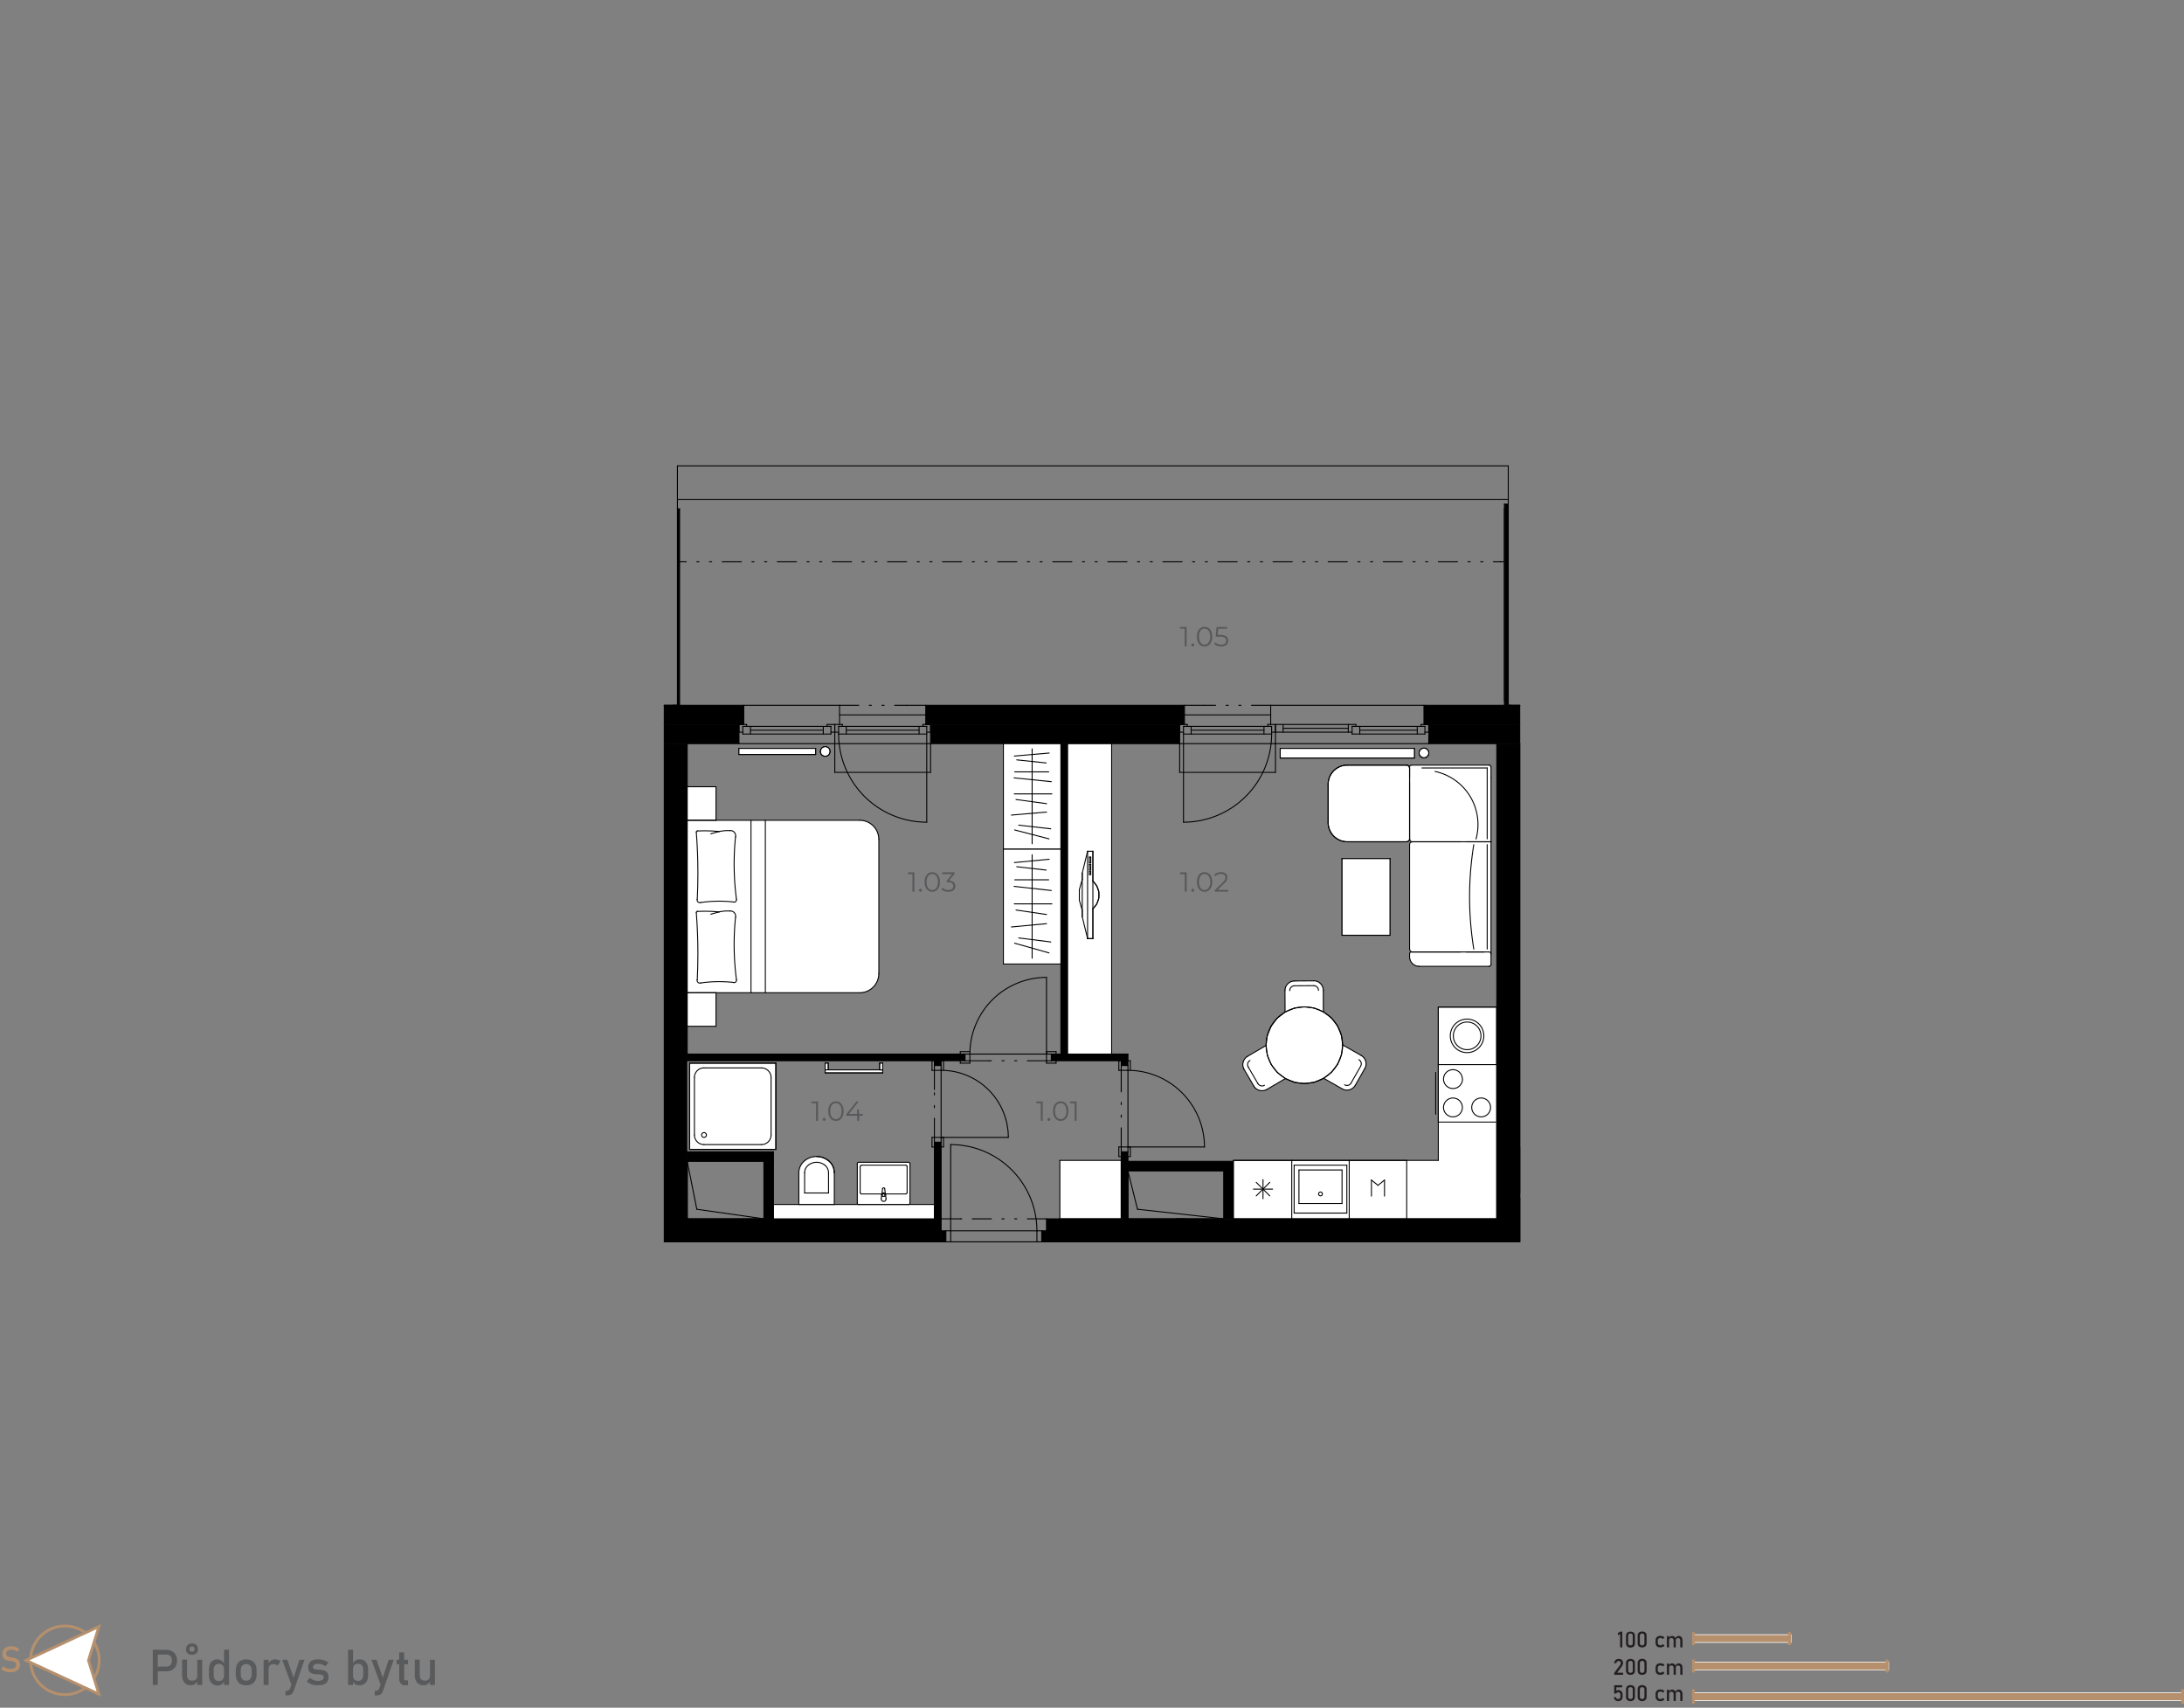 <svg xmlns="http://www.w3.org/2000/svg" xmlns:xlink="http://www.w3.org/1999/xlink" viewBox="0 0 790.58 618.13"><rect x="0" y="0" width="790.58" height="618.13" fill="#808080" stroke="none"/><defs><style>.a,.f{fill:none;}.b{fill:#595a5c;}.c{fill:#b6906c;}.d,.g{fill:#fff;}.e{fill:#231f20;}.f{stroke:#000;stroke-linecap:round;stroke-linejoin:round;stroke-width:0.35px;}.g,.i{fill-rule:evenodd;}.h{clip-path:url(#a);}.j{fill:#58595b;}</style><clipPath id="a"><polygon class="a" points="245.22 168.63 245.22 255.29 240.45 255.29 240.45 449.5 550.13 449.5 550.13 255.29 545.97 255.29 545.97 168.63 245.22 168.63"/></clipPath></defs><path class="b" d="M55.31,597.13H57.1V609.9H55.31Zm.92,6.11h4.09a1.89,1.89,0,0,0,1-.27,1.82,1.82,0,0,0,.68-.77,2.67,2.67,0,0,0,.24-1.16,2.7,2.7,0,0,0-.24-1.16,1.82,1.82,0,0,0-1.7-1H56.23v-1.7h4a4.09,4.09,0,0,1,2,.48A3.45,3.45,0,0,1,63.62,599a4.64,4.64,0,0,1,0,4.11,3.34,3.34,0,0,1-1.35,1.36,4,4,0,0,1-2,.49h-4Z"/><path class="b" d="M67.7,606.33a2.07,2.07,0,0,0,.49,1.48,1.76,1.76,0,0,0,1.37.52,1.89,1.89,0,0,0,1.37-.46,1.79,1.79,0,0,0,.48-1.33l.12,1.91A2.58,2.58,0,0,1,69.06,610a2.89,2.89,0,0,1-2.33-1,4.08,4.08,0,0,1-.82-2.73v-5.55H67.7Zm.22-7.86a1.93,1.93,0,0,1-.56-1.5,2.07,2.07,0,0,1,.56-1.57,2.56,2.56,0,0,1,3.18,0,2.08,2.08,0,0,1,.57,1.56,1.94,1.94,0,0,1-.57,1.5,2.65,2.65,0,0,1-3.18,0Zm2.26-.86a.94.94,0,0,0,.24-.68,1,1,0,0,0-.24-.7.91.91,0,0,0-.67-.25.92.92,0,0,0-.67.25,1,1,0,0,0-.23.7,1,1,0,0,0,.23.68.92.92,0,0,0,.67.24A.9.9,0,0,0,70.18,597.61Zm1.23,3.17h1.78v9.12H71.41Z"/><path class="b" d="M77.1,609.63A2.82,2.82,0,0,1,76,608.36a5.08,5.08,0,0,1-.36-2v-2a5.05,5.05,0,0,1,.36-2,2.71,2.71,0,0,1,1-1.27,3,3,0,0,1,1.65-.44,2.71,2.71,0,0,1,1.48.42,3.22,3.22,0,0,1,1.09,1.19l-.18,1.86a2.19,2.19,0,0,0-.22-1,1.48,1.48,0,0,0-.61-.63,2,2,0,0,0-1-.21,1.71,1.71,0,0,0-1.37.55,2.26,2.26,0,0,0-.49,1.56v2a2.19,2.19,0,0,0,.49,1.54,1.74,1.74,0,0,0,1.37.54,1.93,1.93,0,0,0,1-.23,1.45,1.45,0,0,0,.61-.64,2.25,2.25,0,0,0,.22-1l.12,1.92a2.66,2.66,0,0,1-.89,1.14,2.56,2.56,0,0,1-1.53.45A3.19,3.19,0,0,1,77.1,609.63Zm4-12.5H82.9V609.9H81.11Z"/><path class="b" d="M87.09,609.57a3.09,3.09,0,0,1-1.29-1.36,4.85,4.85,0,0,1-.44-2.15v-1.48a4.71,4.71,0,0,1,.44-2.12,3.12,3.12,0,0,1,1.29-1.35,4.71,4.71,0,0,1,4.06,0,3.12,3.12,0,0,1,1.29,1.35,4.71,4.71,0,0,1,.44,2.12v1.51a4.79,4.79,0,0,1-.44,2.13,3.12,3.12,0,0,1-1.29,1.35,4.62,4.62,0,0,1-4.06,0Zm3.49-1.83a2.43,2.43,0,0,0,.51-1.65v-1.51a2.43,2.43,0,0,0-.51-1.65,1.88,1.88,0,0,0-1.46-.58,1.85,1.85,0,0,0-1.45.58,2.38,2.38,0,0,0-.52,1.65v1.51a2.38,2.38,0,0,0,.52,1.65,1.82,1.82,0,0,0,1.45.59A1.85,1.85,0,0,0,90.58,607.74Z"/><path class="b" d="M95.43,600.78h1.79v9.12H95.43Zm4.42,1.72a2.16,2.16,0,0,0-.83-.15,1.83,1.83,0,0,0-1.33.47,1.79,1.79,0,0,0-.47,1.31L97,602.37a3.32,3.32,0,0,1,1.09-1.27,2.58,2.58,0,0,1,1.48-.45,3.39,3.39,0,0,1,1.13.18,2.62,2.62,0,0,1,.88.53l-1.17,1.58A1.56,1.56,0,0,0,99.85,602.5Z"/><path class="b" d="M102.15,600.78H104l2.81,7.93-1,1.94Zm8.07,0L106.34,612a2.6,2.6,0,0,1-.56,1,1.87,1.87,0,0,1-.84.52,4,4,0,0,1-1.23.16h-.36V612h.36a1.46,1.46,0,0,0,.8-.2,1.74,1.74,0,0,0,.51-.7l3.38-10.31Z"/><path class="b" d="M113.51,609.88a5.76,5.76,0,0,1-1.32-.48,4.89,4.89,0,0,1-1.13-.79l1.06-1.31a5.86,5.86,0,0,0,1.47.85,4.18,4.18,0,0,0,1.44.28,3.11,3.11,0,0,0,1.6-.33,1.1,1.1,0,0,0,.53-1,.79.79,0,0,0-.29-.66,1.66,1.66,0,0,0-.72-.29c-.29,0-.69-.1-1.22-.14h-.15l-.14,0h-.15a6.45,6.45,0,0,1-1.5-.26,2,2,0,0,1-1-.7,2.38,2.38,0,0,1-.41-1.49,3.07,3.07,0,0,1,.39-1.61,2.41,2.41,0,0,1,1.18-1,5.29,5.29,0,0,1,2-.32,6.38,6.38,0,0,1,2.6.52,6.16,6.16,0,0,1,1.13.66l-1.08,1.31a5.59,5.59,0,0,0-1.35-.66,4,4,0,0,0-1.3-.22,2.44,2.44,0,0,0-1.37.31,1.08,1.08,0,0,0-.46.94.64.64,0,0,0,.26.55,1.72,1.72,0,0,0,.66.25c.26,0,.64.07,1.12.1h.34a7.67,7.67,0,0,1,1.63.25,2.24,2.24,0,0,1,1.13.77,2.62,2.62,0,0,1,.45,1.65,2.92,2.92,0,0,1-.42,1.63,2.54,2.54,0,0,1-1.27,1A5.88,5.88,0,0,1,115,610,7.38,7.38,0,0,1,113.51,609.88Z"/><path class="b" d="M126,597.13h1.8V609.9H126Zm2.6,12.5a2.39,2.39,0,0,1-.93-1.16l.13-1.91a2.22,2.22,0,0,0,.21,1,1.48,1.48,0,0,0,.61.63,1.93,1.93,0,0,0,1,.22,1.74,1.74,0,0,0,1.37-.54,2.18,2.18,0,0,0,.49-1.53v-2a2.26,2.26,0,0,0-.49-1.56,1.71,1.71,0,0,0-1.37-.55,2,2,0,0,0-1,.21,1.36,1.36,0,0,0-.61.62,2.12,2.12,0,0,0-.21,1l-.19-1.76a3.37,3.37,0,0,1,1.08-1.24,2.67,2.67,0,0,1,1.49-.43,3,3,0,0,1,1.65.43,2.9,2.9,0,0,1,1.06,1.27,5.1,5.1,0,0,1,.36,2v2a4.94,4.94,0,0,1-.37,2,2.79,2.79,0,0,1-1.08,1.26,3.25,3.25,0,0,1-1.71.44A2.73,2.73,0,0,1,128.57,609.63Z"/><path class="b" d="M134.46,600.78h1.82l2.81,7.93-1,1.94Zm8.07,0L138.65,612a2.6,2.6,0,0,1-.56,1,1.87,1.87,0,0,1-.84.52,4,4,0,0,1-1.23.16h-.36V612H136a1.46,1.46,0,0,0,.8-.2,1.74,1.74,0,0,0,.51-.7l3.37-10.31Z"/><path class="b" d="M143.57,600.78h4.12v1.62h-4.12Zm1.46,8.56a2.77,2.77,0,0,1-.52-1.81v-9.4h1.8v9.42a.84.84,0,0,0,.13.51.46.46,0,0,0,.39.18h.86V610h-1A2,2,0,0,1,145,609.34Z"/><path class="b" d="M151.94,606.33a2.07,2.07,0,0,0,.49,1.48,1.76,1.76,0,0,0,1.37.52,1.91,1.91,0,0,0,1.37-.46,1.79,1.79,0,0,0,.48-1.33l.12,1.91A2.58,2.58,0,0,1,153.3,610a2.89,2.89,0,0,1-2.33-1,4.08,4.08,0,0,1-.82-2.73v-5.55h1.79Zm3.71-5.55h1.78v9.12h-1.78Z"/><rect class="c" x="612.92" y="591.68" width="35.43" height="2.83"/><path class="d" d="M648.48,594.64H612.79v-3.08h35.69ZM613,594.39h35.19v-2.58H613Z"/><rect class="c" x="612.92" y="601.6" width="70.74" height="2.83"/><path class="d" d="M683.78,604.56h-71v-3.08h71ZM613,604.31h70.49v-2.58H613Z"/><rect class="c" x="612.92" y="612.72" width="177.16" height="2.84"/><path class="d" d="M790.21,615.68H612.79V612.6H790.21ZM613,615.43H790v-2.58H613Z"/><path class="e" d="M587.26,596.28h-.8v-4.82l-.81.5v-.83l.81-.53h.8Z"/><path class="e" d="M589,595.91a1.67,1.67,0,0,1-.41-1.19v-2.58A1.65,1.65,0,0,1,589,591a2,2,0,0,1,2.42,0,1.65,1.65,0,0,1,.41,1.19v2.58a1.65,1.65,0,0,1-.41,1.19,2,2,0,0,1-2.42,0Zm1.83-.55a.89.89,0,0,0,.2-.64v-2.58a.89.89,0,0,0-.2-.64.82.82,0,0,0-.62-.22.86.86,0,0,0-.63.22.94.94,0,0,0-.2.64v2.58a.9.9,0,0,0,.21.64,1,1,0,0,0,1.24,0Z"/><path class="e" d="M593.22,595.91a1.67,1.67,0,0,1-.41-1.19v-2.58a1.65,1.65,0,0,1,.41-1.19,2,2,0,0,1,2.42,0,1.61,1.61,0,0,1,.41,1.19v2.58a1.65,1.65,0,0,1-.41,1.19,2,2,0,0,1-2.42,0Zm1.83-.55a.9.9,0,0,0,.21-.64v-2.58a.94.94,0,0,0-.2-.64.86.86,0,0,0-.63-.22.82.82,0,0,0-.62.22.89.89,0,0,0-.2.64v2.58a.89.89,0,0,0,.2.64,1,1,0,0,0,1.24,0Z"/><path class="e" d="M600.1,596.13a1.45,1.45,0,0,1-.6-.6,2.06,2.06,0,0,1-.21-1v-.67a2,2,0,0,1,.21-.94,1.37,1.37,0,0,1,.6-.59,2,2,0,0,1,.95-.21,2.21,2.21,0,0,1,.59.08,1.68,1.68,0,0,1,.51.22,1.54,1.54,0,0,1,.37.35l-.58.52a1.17,1.17,0,0,0-.4-.3,1.13,1.13,0,0,0-.48-.11.94.94,0,0,0-.71.26,1,1,0,0,0-.26.72v.67a1,1,0,0,0,.25.74.94.94,0,0,0,.72.27,1,1,0,0,0,.48-.12,1,1,0,0,0,.4-.32l.58.56a1.38,1.38,0,0,1-.38.34,1.62,1.62,0,0,1-.5.22,2.27,2.27,0,0,1-.59.07A2.12,2.12,0,0,1,600.1,596.13Z"/><path class="e" d="M603.4,592.22h.79v4.06h-.79Zm2.42,1.6a1,1,0,0,0-.21-.67.78.78,0,0,0-.6-.23.81.81,0,0,0-.6.21.73.73,0,0,0-.22.58l-.08-.78a1.46,1.46,0,0,1,.49-.57,1.22,1.22,0,0,1,.67-.2,1.33,1.33,0,0,1,.73.2,1.18,1.18,0,0,1,.46.56,2.4,2.4,0,0,1,.15.89v2.47h-.79Zm2.42,0a.93.93,0,0,0-.22-.67.85.85,0,0,0-.63-.23.72.72,0,0,0-.57.23.9.9,0,0,0-.21.64l-.16-.78a1.61,1.61,0,0,1,.51-.63,1.23,1.23,0,0,1,.69-.22,1.37,1.37,0,0,1,.75.2,1.09,1.09,0,0,1,.47.56,2.21,2.21,0,0,1,.17.89v2.47h-.8Z"/><path class="e" d="M584.33,605.5l2-2.64a1.85,1.85,0,0,0,.27-.47,1.29,1.29,0,0,0,.09-.45h0a.67.67,0,0,0-.2-.53.81.81,0,0,0-.56-.19.76.76,0,0,0-.56.21,1,1,0,0,0-.27.58h-.82a2,2,0,0,1,.29-.83,1.42,1.42,0,0,1,.56-.53,1.67,1.67,0,0,1,.79-.18,1.93,1.93,0,0,1,.87.17,1.21,1.21,0,0,1,.54.51,1.55,1.55,0,0,1,.19.8h0a1.84,1.84,0,0,1-.12.63,2.8,2.8,0,0,1-.35.63l-1.65,2.24h2.15v.76h-3.2Z"/><path class="e" d="M589,605.83a1.67,1.67,0,0,1-.41-1.19v-2.58a1.65,1.65,0,0,1,.41-1.19,2,2,0,0,1,2.42,0,1.65,1.65,0,0,1,.41,1.19v2.58a1.65,1.65,0,0,1-.41,1.19,2,2,0,0,1-2.42,0Zm1.83-.55a.89.89,0,0,0,.2-.64v-2.58a.89.89,0,0,0-.2-.64.82.82,0,0,0-.62-.22.86.86,0,0,0-.63.22.94.94,0,0,0-.19.64v2.58a.89.89,0,0,0,.2.64,1,1,0,0,0,1.24,0Z"/><path class="e" d="M593.22,605.83a1.67,1.67,0,0,1-.41-1.19v-2.58a1.61,1.61,0,0,1,.42-1.19,1.59,1.59,0,0,1,1.2-.42,1.45,1.45,0,0,1,1.62,1.61v2.58a1.61,1.61,0,0,1-.41,1.19,2,2,0,0,1-2.42,0Zm1.84-.55a.94.94,0,0,0,.2-.64v-2.58a.94.94,0,0,0-.2-.64.84.84,0,0,0-.63-.22.82.82,0,0,0-.62.22.89.89,0,0,0-.2.64v2.58a.89.89,0,0,0,.2.64.82.82,0,0,0,.62.22A.86.86,0,0,0,595.06,605.28Z"/><path class="e" d="M600.1,606.05a1.45,1.45,0,0,1-.6-.6,2.06,2.06,0,0,1-.2-1v-.67a2,2,0,0,1,.2-.94,1.37,1.37,0,0,1,.6-.59,2,2,0,0,1,.95-.21,2.35,2.35,0,0,1,.6.08,1.73,1.73,0,0,1,.5.22,1.38,1.38,0,0,1,.37.35l-.58.52a1.08,1.08,0,0,0-.4-.3,1.13,1.13,0,0,0-.48-.11,1,1,0,0,0-.71.26,1,1,0,0,0-.26.72v.67a1,1,0,0,0,.25.74.94.94,0,0,0,.72.27,1.14,1.14,0,0,0,.88-.44l.58.56a1.38,1.38,0,0,1-.38.34,1.62,1.62,0,0,1-.5.22,2.22,2.22,0,0,1-.59.07A2.12,2.12,0,0,1,600.1,606.05Z"/><path class="e" d="M603.4,602.14h.79v4.06h-.79Zm2.42,1.6a1,1,0,0,0-.21-.67.78.78,0,0,0-.6-.23.81.81,0,0,0-.6.21.73.73,0,0,0-.22.58l-.08-.78a1.46,1.46,0,0,1,.49-.57,1.22,1.22,0,0,1,.67-.2,1.3,1.3,0,0,1,.73.2,1.18,1.18,0,0,1,.46.56,2.4,2.4,0,0,1,.16.89v2.47h-.8Zm2.42,0a.93.93,0,0,0-.22-.67.85.85,0,0,0-.63-.23.73.73,0,0,0-.57.23.89.89,0,0,0-.2.64l-.16-.78a1.51,1.51,0,0,1,.5-.63,1.23,1.23,0,0,1,.69-.22,1.35,1.35,0,0,1,.75.2,1.16,1.16,0,0,1,.48.56,2.4,2.4,0,0,1,.16.89v2.47h-.8Z"/><path class="e" d="M585,615.58a1.34,1.34,0,0,1-.54-.49,2,2,0,0,1-.28-.77h.8a.75.75,0,0,0,.25.49.85.85,0,0,0,.54.17.72.72,0,0,0,.59-.25,1.1,1.1,0,0,0,.21-.72v-.48a1.1,1.1,0,0,0-.21-.72.72.72,0,0,0-.59-.25.83.83,0,0,0-.4.11,1.18,1.18,0,0,0-.34.33h-.72v-3h2.89v.76h-2.1V612a1,1,0,0,1,.34-.18.94.94,0,0,1,.37-.07,1.68,1.68,0,0,1,.84.2,1.29,1.29,0,0,1,.53.6,2.07,2.07,0,0,1,.19.94V614a2.25,2.25,0,0,1-.19.94,1.31,1.31,0,0,1-.55.59,1.69,1.69,0,0,1-.86.21A1.74,1.74,0,0,1,585,615.58Z"/><path class="e" d="M589,615.32a1.65,1.65,0,0,1-.41-1.19v-2.58a1.67,1.67,0,0,1,.41-1.19,2,2,0,0,1,2.42,0,1.65,1.65,0,0,1,.41,1.19v2.58a1.64,1.64,0,0,1-.41,1.19,1.92,1.92,0,0,1-2.42,0Zm1.83-.55a.89.89,0,0,0,.2-.64v-2.58a.88.88,0,0,0-.2-.63.78.78,0,0,0-.62-.22.82.82,0,0,0-.63.22.93.93,0,0,0-.2.63v2.58a.9.9,0,0,0,.21.64,1,1,0,0,0,1.24,0Z"/><path class="e" d="M593.22,615.32a1.65,1.65,0,0,1-.41-1.19v-2.58a1.67,1.67,0,0,1,.41-1.19,2,2,0,0,1,2.42,0,1.61,1.61,0,0,1,.41,1.19v2.58a1.64,1.64,0,0,1-.41,1.19,1.92,1.92,0,0,1-2.42,0Zm1.83-.55a.9.9,0,0,0,.21-.64v-2.58a.93.93,0,0,0-.2-.63.82.82,0,0,0-.63-.22.78.78,0,0,0-.62.22.88.88,0,0,0-.2.63v2.58a.89.89,0,0,0,.2.64,1,1,0,0,0,1.24,0Z"/><path class="e" d="M600.1,615.54a1.45,1.45,0,0,1-.6-.6,2,2,0,0,1-.21-1v-.67a2,2,0,0,1,.21-.94,1.45,1.45,0,0,1,.6-.6,2,2,0,0,1,.95-.2,2.22,2.22,0,0,1,.59.07,2,2,0,0,1,.51.22,1.76,1.76,0,0,1,.37.35l-.58.52a1.17,1.17,0,0,0-.4-.3,1.13,1.13,0,0,0-.48-.11.94.94,0,0,0-.71.26,1,1,0,0,0-.26.73V614a1.07,1.07,0,0,0,.25.74,1,1,0,0,0,.72.26,1.13,1.13,0,0,0,.48-.11,1.26,1.26,0,0,0,.4-.32l.58.55a1.42,1.42,0,0,1-.38.35,1.88,1.88,0,0,1-.5.21,2.27,2.27,0,0,1-.59.08A2,2,0,0,1,600.1,615.54Z"/><path class="e" d="M603.4,611.63h.79v4.06h-.79Zm2.42,1.6a1,1,0,0,0-.21-.66.75.75,0,0,0-.6-.24.81.81,0,0,0-.6.21.75.75,0,0,0-.22.58l-.08-.78a1.5,1.5,0,0,1,.49-.56,1.15,1.15,0,0,1,.67-.2,1.32,1.32,0,0,1,.73.19,1.28,1.28,0,0,1,.46.56,2.42,2.42,0,0,1,.15.9v2.46h-.79Zm2.42,0a.91.91,0,0,0-.22-.66.82.82,0,0,0-.63-.24.72.72,0,0,0-.57.23.9.9,0,0,0-.21.64l-.16-.78a1.51,1.51,0,0,1,.51-.62,1.16,1.16,0,0,1,.69-.22,1.37,1.37,0,0,1,.75.19,1.18,1.18,0,0,1,.47.56,2.22,2.22,0,0,1,.17.9v2.46h-.8Z"/><path class="c" d="M23.49,613.89A12.92,12.92,0,1,1,36.4,601,12.93,12.93,0,0,1,23.49,613.89Zm0-24.83A11.92,11.92,0,1,0,35.4,601,11.93,11.93,0,0,0,23.49,589.06Z"/><polygon class="d" points="35.77 588.74 9.42 600.98 35.77 613.21 32.02 600.98 35.77 588.74"/><path class="c" d="M36.58,614.14,8.23,601l28.35-13.17-4,13.17ZM10.61,601,35,612.29,31.5,601,35,589.66Z"/><path class="c" d="M2.52,605.19a5,5,0,0,1-1.11-.38,4.4,4.4,0,0,1-1-.64l.81-1a3.72,3.72,0,0,0,1.16.69,4.08,4.08,0,0,0,1.38.23,2.73,2.73,0,0,0,1.55-.38,1.17,1.17,0,0,0,.55-1.05h0a1.12,1.12,0,0,0-.25-.77,1.44,1.44,0,0,0-.64-.42,8.23,8.23,0,0,0-1-.25H3.89l-.1,0a9.48,9.48,0,0,1-1.5-.36,2.08,2.08,0,0,1-1-.73,2.42,2.42,0,0,1-.41-1.51h0a2.77,2.77,0,0,1,.38-1.47,2.44,2.44,0,0,1,1.12-.92,4.48,4.48,0,0,1,1.77-.32,4.6,4.6,0,0,1,1,.11,4.9,4.9,0,0,1,1.86.86l-.73,1a4.61,4.61,0,0,0-1-.58,3,3,0,0,0-1.06-.2,2.44,2.44,0,0,0-1.46.38,1.24,1.24,0,0,0-.53,1.07h0a1,1,0,0,0,.27.75,1.74,1.74,0,0,0,.67.4,9.3,9.3,0,0,0,1.12.27h.24a7.93,7.93,0,0,1,1.4.41,2.22,2.22,0,0,1,.94.76,2.4,2.4,0,0,1,.38,1.43h0a2.62,2.62,0,0,1-.4,1.45,2.54,2.54,0,0,1-1.16.91,4.8,4.8,0,0,1-1.83.31A6.44,6.44,0,0,1,2.52,605.19Z"/><rect class="c" x="612.5" y="600.68" width="1" height="4.68"/><rect class="c" x="612.5" y="590.76" width="1" height="4.68"/><rect class="c" x="612.5" y="611.45" width="1" height="5.24"/><rect class="c" x="789.58" y="611.45" width="1" height="5.24"/><rect class="c" x="682.59" y="600.68" width="1" height="4.68"/><rect class="c" x="647.3" y="590.76" width="1" height="4.68"/><rect class="a" width="790.34" height="618.13"/><rect class="d" x="249.64" y="384.82" width="31.21" height="31.21"/><line class="f" x1="249.64" y1="384.82" x2="249.64" y2="416.03"/><line class="f" x1="280.85" y1="384.82" x2="249.64" y2="384.82"/><line class="f" x1="280.85" y1="416.03" x2="280.85" y2="384.82"/><line class="f" x1="249.64" y1="416.03" x2="280.85" y2="416.03"/><polygon class="g" points="446.44 441.17 446.44 420.02 520.65 420.02 520.65 364.53 541.81 364.53 541.81 420.02 541.81 441.17 446.44 441.17"/><line class="f" x1="446.44" y1="441.17" x2="446.44" y2="420.02"/><line class="f" x1="446.44" y1="420.02" x2="520.65" y2="420.02"/><line class="f" x1="520.65" y1="420.02" x2="520.65" y2="364.53"/><line class="f" x1="520.65" y1="364.53" x2="541.81" y2="364.53"/><line class="f" x1="541.81" y1="364.53" x2="541.81" y2="420.02"/><line class="f" x1="541.81" y1="420.02" x2="541.81" y2="441.17"/><line class="f" x1="541.81" y1="441.17" x2="446.44" y2="441.17"/><rect class="d" x="383.66" y="420.02" width="22.21" height="21.15"/><line class="f" x1="383.66" y1="420.02" x2="383.66" y2="441.17"/><line class="f" x1="405.87" y1="420.02" x2="383.66" y2="420.02"/><line class="f" x1="405.87" y1="441.17" x2="405.87" y2="420.02"/><line class="f" x1="383.66" y1="441.17" x2="405.87" y2="441.17"/><line class="f" x1="248.77" y1="420.37" x2="279.98" y2="420.37"/><line class="f" x1="408.3" y1="423.83" x2="442.97" y2="423.83"/><line class="f" x1="514.41" y1="262.93" x2="514.41" y2="262.23"/><line class="f" x1="514.41" y1="262.23" x2="517.19" y2="262.23"/><line class="f" x1="517.19" y1="262.23" x2="517.19" y2="265.01"/><line class="f" x1="517.19" y1="265.01" x2="515.8" y2="265.01"/><line class="f" x1="550.13" y1="269.17" x2="550.13" y2="431.46"/><line class="f" x1="550.13" y1="433.89" x2="550.13" y2="449.5"/><line class="f" x1="541.81" y1="269.17" x2="541.81" y2="441.17"/><line class="f" x1="248.77" y1="269.17" x2="248.77" y2="381.53"/><line class="f" x1="245.22" y1="180.74" x2="545.97" y2="180.74"/><line class="f" x1="245.22" y1="203.28" x2="248.43" y2="203.28"/><line class="f" x1="252.24" y1="203.28" x2="253.02" y2="203.28"/><line class="f" x1="256.84" y1="203.28" x2="257.62" y2="203.28"/><line class="f" x1="261.43" y1="203.28" x2="268.37" y2="203.28"/><line class="f" x1="272.18" y1="203.28" x2="272.96" y2="203.28"/><line class="f" x1="276.78" y1="203.28" x2="277.56" y2="203.28"/><line class="f" x1="281.37" y1="203.28" x2="288.31" y2="203.28"/><line class="f" x1="292.12" y1="203.28" x2="292.9" y2="203.28"/><line class="f" x1="296.72" y1="203.28" x2="297.5" y2="203.28"/><line class="f" x1="301.31" y1="203.28" x2="308.25" y2="203.28"/><line class="f" x1="312.06" y1="203.28" x2="312.84" y2="203.28"/><line class="f" x1="316.66" y1="203.28" x2="317.44" y2="203.28"/><line class="f" x1="321.25" y1="203.28" x2="328.19" y2="203.28"/><line class="f" x1="332" y1="203.28" x2="332.78" y2="203.28"/><line class="f" x1="336.6" y1="203.28" x2="337.38" y2="203.28"/><line class="f" x1="341.19" y1="203.28" x2="348.13" y2="203.28"/><line class="f" x1="351.94" y1="203.28" x2="352.72" y2="203.28"/><line class="f" x1="356.54" y1="203.28" x2="357.32" y2="203.28"/><line class="f" x1="361.13" y1="203.28" x2="368.07" y2="203.28"/><line class="f" x1="371.88" y1="203.28" x2="372.66" y2="203.28"/><line class="f" x1="376.48" y1="203.28" x2="377.26" y2="203.28"/><line class="f" x1="381.07" y1="203.28" x2="388.01" y2="203.28"/><line class="f" x1="391.82" y1="203.28" x2="392.6" y2="203.28"/><line class="f" x1="396.42" y1="203.28" x2="397.2" y2="203.28"/><line class="f" x1="401.01" y1="203.28" x2="407.95" y2="203.28"/><line class="f" x1="411.76" y1="203.28" x2="412.54" y2="203.28"/><line class="f" x1="416.36" y1="203.28" x2="417.14" y2="203.28"/><line class="f" x1="420.95" y1="203.28" x2="427.89" y2="203.28"/><line class="f" x1="431.7" y1="203.28" x2="432.48" y2="203.28"/><line class="f" x1="436.3" y1="203.28" x2="437.08" y2="203.28"/><line class="f" x1="440.89" y1="203.28" x2="447.83" y2="203.28"/><line class="f" x1="451.64" y1="203.28" x2="452.42" y2="203.28"/><line class="f" x1="456.24" y1="203.28" x2="457.02" y2="203.28"/><line class="f" x1="460.83" y1="203.28" x2="467.77" y2="203.28"/><line class="f" x1="471.58" y1="203.28" x2="472.37" y2="203.28"/><line class="f" x1="476.18" y1="203.28" x2="476.96" y2="203.28"/><line class="f" x1="480.77" y1="203.28" x2="487.71" y2="203.28"/><line class="f" x1="491.52" y1="203.28" x2="492.31" y2="203.28"/><line class="f" x1="496.12" y1="203.28" x2="496.9" y2="203.28"/><line class="f" x1="500.71" y1="203.28" x2="507.65" y2="203.28"/><line class="f" x1="511.46" y1="203.28" x2="512.25" y2="203.28"/><line class="f" x1="516.06" y1="203.28" x2="516.84" y2="203.28"/><line class="f" x1="520.65" y1="203.28" x2="527.59" y2="203.28"/><line class="f" x1="531.4" y1="203.28" x2="532.19" y2="203.28"/><line class="f" x1="536" y1="203.28" x2="536.78" y2="203.28"/><line class="f" x1="540.59" y1="203.28" x2="543.2" y2="203.28"/><line class="f" x1="543.2" y1="203.28" x2="545.97" y2="203.28"/><line class="f" x1="427.02" y1="262.23" x2="336.86" y2="262.23"/><line class="f" x1="545.97" y1="255.3" x2="515.45" y2="255.3"/><line class="f" x1="550.13" y1="255.3" x2="545.97" y2="255.3"/><line class="f" x1="428.76" y1="255.3" x2="335.12" y2="255.3"/><line class="f" x1="267.5" y1="262.23" x2="240.45" y2="262.23"/><line class="f" x1="384.02" y1="269.17" x2="336.86" y2="269.17"/><line class="f" x1="245.22" y1="255.3" x2="240.45" y2="255.3"/><line class="f" x1="269.23" y1="255.3" x2="245.22" y2="255.3"/><line class="f" x1="550.13" y1="269.17" x2="550.13" y2="269.17"/><line class="f" x1="427.02" y1="269.17" x2="386.45" y2="269.17"/><line class="f" x1="550.13" y1="262.23" x2="517.19" y2="262.23"/><line class="f" x1="267.5" y1="269.17" x2="248.77" y2="269.17"/><line class="f" x1="541.81" y1="269.17" x2="517.19" y2="269.17"/><line class="f" x1="515.45" y1="262.23" x2="515.45" y2="255.3"/><line class="f" x1="461.7" y1="262.23" x2="461.7" y2="265.01"/><line class="f" x1="378.82" y1="441.17" x2="371.88" y2="441.17"/><line class="f" x1="368.07" y1="441.17" x2="367.29" y2="441.17"/><line class="f" x1="363.47" y1="441.17" x2="362.69" y2="441.17"/><line class="f" x1="358.88" y1="441.17" x2="351.94" y2="441.17"/><line class="f" x1="348.13" y1="441.17" x2="347.61" y2="441.17"/><line class="f" x1="347.61" y1="441.17" x2="340.67" y2="441.17"/><line class="f" x1="405.87" y1="441.17" x2="378.82" y2="441.17"/><line class="f" x1="279.98" y1="441.17" x2="338.24" y2="441.17"/><line class="f" x1="384.02" y1="381.53" x2="380.55" y2="381.53"/><line class="f" x1="405.87" y1="383.95" x2="380.55" y2="383.95"/><line class="f" x1="349.34" y1="383.95" x2="340.67" y2="383.95"/><line class="f" x1="405.87" y1="383.95" x2="405.87" y2="385.69"/><line class="f" x1="408.3" y1="416.9" x2="408.3" y2="420.37"/><line class="f" x1="408.3" y1="423.83" x2="408.3" y2="441.17"/><line class="f" x1="408.3" y1="385.69" x2="405.87" y2="385.69"/><line class="f" x1="349.34" y1="383.95" x2="349.34" y2="381.53"/><line class="f" x1="380.55" y1="383.95" x2="380.55" y2="381.53"/><line class="f" x1="340.67" y1="445.51" x2="340.67" y2="449.5"/><line class="f" x1="377.08" y1="445.51" x2="377.08" y2="449.5"/><line class="f" x1="342.41" y1="445.51" x2="342.41" y2="449.5"/><line class="f" x1="342.41" y1="445.51" x2="340.67" y2="445.51"/><line class="f" x1="377.08" y1="445.51" x2="378.82" y2="445.51"/><line class="f" x1="378.82" y1="445.51" x2="378.82" y2="441.17"/><line class="f" x1="340.67" y1="445.51" x2="340.67" y2="441.17"/><line class="f" x1="378.82" y1="449.5" x2="392.81" y2="449.5"/><line class="f" x1="446.44" y1="441.17" x2="541.81" y2="441.17"/><line class="f" x1="344.14" y1="445.51" x2="375.35" y2="445.51"/><line class="f" x1="344.14" y1="445.51" x2="344.14" y2="414.3"/><g class="h"><path class="f" d="M344.14,414.3a31.21,31.21,0,0,1,31.21,31.21"/></g><line class="f" x1="344.14" y1="449.5" x2="344.14" y2="445.51"/><line class="f" x1="375.35" y1="445.51" x2="375.35" y2="449.5"/><line class="f" x1="375.35" y1="445.51" x2="377.08" y2="445.51"/><line class="f" x1="342.41" y1="445.51" x2="344.14" y2="445.51"/><line class="f" x1="378.82" y1="445.51" x2="378.82" y2="449.5"/><line class="f" x1="442.97" y1="423.83" x2="442.97" y2="441.17"/><line class="f" x1="248.77" y1="441.17" x2="276.52" y2="441.17"/><line class="f" x1="248.77" y1="383.95" x2="338.24" y2="383.95"/><line class="f" x1="248.77" y1="381.53" x2="349.34" y2="381.53"/><line class="f" x1="338.24" y1="413.43" x2="338.24" y2="441.17"/><line class="f" x1="338.24" y1="383.95" x2="338.24" y2="385.69"/><line class="f" x1="248.77" y1="420.37" x2="248.77" y2="441.17"/><line class="f" x1="248.77" y1="416.9" x2="279.98" y2="416.9"/><line class="f" x1="248.77" y1="416.9" x2="248.77" y2="420.37"/><line class="f" x1="340.67" y1="413.43" x2="338.25" y2="413.43"/><line class="f" x1="340.67" y1="413.43" x2="340.67" y2="441.17"/><line class="f" x1="340.68" y1="449.5" x2="340.67" y2="449.5"/><line class="f" x1="378.69" y1="449.5" x2="378.82" y2="449.5"/><line class="f" x1="408.3" y1="416.9" x2="405.87" y2="416.9"/><line class="f" x1="405.87" y1="416.9" x2="405.87" y2="441.17"/><line class="f" x1="240.45" y1="269.17" x2="248.77" y2="269.17"/><line class="f" x1="269.23" y1="255.3" x2="303.91" y2="255.3"/><line class="f" x1="267.5" y1="269.17" x2="336.86" y2="269.17"/><line class="f" x1="269.23" y1="262.23" x2="269.23" y2="255.3"/><line class="f" x1="336.86" y1="262.23" x2="336.86" y2="269.17"/><line class="f" x1="246" y1="184.2" x2="246" y2="255.3"/><line class="f" x1="541.81" y1="269.17" x2="550.13" y2="269.17"/><line class="f" x1="245.22" y1="184.2" x2="246" y2="184.2"/><line class="f" x1="544.58" y1="184.2" x2="544.58" y2="255.3"/><line class="f" x1="544.58" y1="184.2" x2="545.97" y2="184.2"/><line class="f" x1="276.52" y1="441.17" x2="279.98" y2="441.17"/><line class="f" x1="248.77" y1="383.95" x2="248.77" y2="381.53"/><line class="f" x1="550.13" y1="431.46" x2="550.13" y2="433.89"/><line class="f" x1="405.87" y1="441.17" x2="408.29" y2="441.17"/><line class="f" x1="425.63" y1="441.17" x2="429.1" y2="441.17"/><line class="f" x1="384.02" y1="269.17" x2="386.45" y2="269.17"/><line class="f" x1="276.52" y1="441.17" x2="279.98" y2="441.17"/><line class="f" x1="338.24" y1="441.17" x2="340.67" y2="441.17"/><line class="f" x1="517.19" y1="269.17" x2="517.19" y2="262.23"/><line class="f" x1="427.02" y1="269.17" x2="427.02" y2="262.23"/><line class="f" x1="517.19" y1="269.17" x2="461.7" y2="269.17"/><line class="f" x1="461.7" y1="269.17" x2="427.02" y2="269.17"/><line class="f" x1="428.76" y1="262.23" x2="428.76" y2="255.3"/><line class="f" x1="427.02" y1="262.23" x2="428.76" y2="262.23"/><line class="f" x1="517.19" y1="262.23" x2="515.45" y2="262.23"/><line class="f" x1="515.45" y1="255.3" x2="459.97" y2="255.3"/><line class="f" x1="461.7" y1="269.17" x2="461.7" y2="262.23"/><line class="f" x1="459.97" y1="262.23" x2="459.97" y2="255.3"/><line class="f" x1="459.97" y1="255.3" x2="453.03" y2="255.3"/><line class="f" x1="449.22" y1="255.3" x2="448.44" y2="255.3"/><line class="f" x1="444.62" y1="255.3" x2="443.84" y2="255.3"/><line class="f" x1="440.03" y1="255.3" x2="435.69" y2="255.3"/><line class="f" x1="435.69" y1="255.3" x2="428.76" y2="255.3"/><line class="f" x1="459.97" y1="258.76" x2="428.76" y2="258.76"/><line class="f" x1="428.41" y1="262.93" x2="428.41" y2="297.6"/><line class="f" x1="460.31" y1="262.93" x2="460.31" y2="265.7"/><line class="f" x1="431.18" y1="265.7" x2="431.18" y2="262.92"/><line class="f" x1="457.54" y1="264.31" x2="431.18" y2="264.31"/><g class="h"><path class="f" d="M460.31,265.7a31.9,31.9,0,0,1-31.9,31.9"/></g><line class="f" x1="429.8" y1="262.93" x2="429.8" y2="262.23"/><line class="f" x1="429.8" y1="262.23" x2="427.02" y2="262.23"/><line class="f" x1="427.02" y1="262.23" x2="427.02" y2="265.01"/><line class="f" x1="427.02" y1="265.01" x2="428.41" y2="265.01"/><line class="f" x1="464.47" y1="265.01" x2="464.47" y2="262.23"/><line class="f" x1="464.47" y1="263.62" x2="488.06" y2="263.62"/><line class="f" x1="515.8" y1="262.93" x2="515.8" y2="265.7"/><line class="f" x1="513.03" y1="264.31" x2="492.22" y2="264.31"/><line class="f" x1="488.06" y1="262.23" x2="488.06" y2="265.01"/><line class="f" x1="515.8" y1="262.93" x2="489.44" y2="262.93"/><line class="f" x1="489.44" y1="262.93" x2="489.44" y2="265.7"/><line class="f" x1="267.5" y1="269.17" x2="267.5" y2="262.23"/><line class="f" x1="267.5" y1="262.23" x2="269.23" y2="262.23"/><line class="f" x1="336.86" y1="262.23" x2="335.12" y2="262.23"/><line class="f" x1="303.91" y1="262.23" x2="303.91" y2="255.3"/><line class="f" x1="303.91" y1="255.3" x2="310.85" y2="255.3"/><line class="f" x1="314.66" y1="255.3" x2="315.44" y2="255.3"/><line class="f" x1="319.26" y1="255.3" x2="320.04" y2="255.3"/><line class="f" x1="323.85" y1="255.3" x2="328.19" y2="255.3"/><line class="f" x1="328.19" y1="255.3" x2="335.12" y2="255.3"/><line class="f" x1="303.91" y1="258.76" x2="335.12" y2="258.76"/><line class="f" x1="335.47" y1="262.93" x2="335.47" y2="297.6"/><line class="f" x1="304.95" y1="262.93" x2="304.95" y2="262.23"/><line class="f" x1="335.47" y1="262.93" x2="303.57" y2="262.93"/><line class="f" x1="303.57" y1="262.93" x2="303.57" y2="265.7"/><line class="f" x1="332.7" y1="265.7" x2="332.7" y2="262.92"/><line class="f" x1="306.34" y1="264.31" x2="332.69" y2="264.31"/><g class="h"><path class="f" d="M335.47,297.6a31.9,31.9,0,0,1-31.9-31.9"/></g><line class="f" x1="334.08" y1="262.93" x2="334.08" y2="262.23"/><line class="f" x1="334.08" y1="262.23" x2="336.86" y2="262.23"/><line class="f" x1="336.86" y1="262.23" x2="336.86" y2="265.01"/><line class="f" x1="336.86" y1="265.01" x2="335.47" y2="265.01"/><line class="f" x1="335.12" y1="262.23" x2="335.12" y2="255.3"/><line class="f" x1="270.27" y1="262.93" x2="270.27" y2="262.23"/><line class="f" x1="270.27" y1="262.23" x2="267.5" y2="262.23"/><line class="f" x1="267.5" y1="262.23" x2="267.5" y2="265.01"/><line class="f" x1="267.5" y1="265.01" x2="268.89" y2="265.01"/><line class="f" x1="300.79" y1="262.93" x2="268.89" y2="262.93"/><line class="f" x1="268.89" y1="262.93" x2="268.89" y2="265.7"/><line class="f" x1="300.79" y1="262.93" x2="300.79" y2="265.7"/><line class="f" x1="271.66" y1="264.31" x2="298.02" y2="264.31"/><line class="f" x1="302.18" y1="262.23" x2="302.18" y2="265.01"/><line class="f" x1="338.24" y1="385.69" x2="340.67" y2="385.69"/><line class="f" x1="340.67" y1="385.69" x2="340.67" y2="383.95"/><line class="f" x1="340.67" y1="411.7" x2="340.67" y2="387.42"/><line class="f" x1="340.67" y1="411.7" x2="364.95" y2="411.7"/><g class="h"><path class="f" d="M340.67,387.42A24.28,24.28,0,0,1,365,411.7"/></g><line class="f" x1="338.24" y1="411.7" x2="340.67" y2="411.7"/><line class="f" x1="340.67" y1="387.42" x2="338.25" y2="387.42"/><line class="f" x1="340.67" y1="387.42" x2="340.67" y2="385.69"/><line class="f" x1="338.24" y1="387.42" x2="338.24" y2="385.69"/><line class="f" x1="340.67" y1="413.43" x2="340.67" y2="411.7"/><line class="f" x1="338.24" y1="413.43" x2="338.24" y2="411.7"/><line class="f" x1="338.24" y1="411.7" x2="338.24" y2="404.76"/><line class="f" x1="338.24" y1="400.95" x2="338.24" y2="400.16"/><line class="f" x1="338.24" y1="396.35" x2="338.24" y2="395.57"/><line class="f" x1="338.24" y1="394.36" x2="338.24" y2="387.42"/><line class="f" x1="340.67" y1="411.7" x2="341.54" y2="411.7"/><line class="f" x1="341.54" y1="411.7" x2="341.54" y2="415.16"/><line class="f" x1="341.54" y1="415.16" x2="340.67" y2="415.16"/><line class="f" x1="338.24" y1="411.7" x2="337.38" y2="411.7"/><line class="f" x1="337.38" y1="411.7" x2="337.38" y2="415.16"/><line class="f" x1="337.38" y1="415.16" x2="338.24" y2="415.16"/><line class="f" x1="341.54" y1="387.42" x2="341.54" y2="383.95"/><line class="f" x1="341.54" y1="383.95" x2="340.67" y2="383.95"/><line class="f" x1="338.24" y1="387.42" x2="337.38" y2="387.42"/><line class="f" x1="337.38" y1="387.42" x2="337.38" y2="383.95"/><line class="f" x1="337.38" y1="383.95" x2="338.24" y2="383.95"/><line class="f" x1="378.82" y1="381.53" x2="351.08" y2="381.53"/><line class="f" x1="378.82" y1="381.53" x2="378.82" y2="353.78"/><g class="h"><path class="f" d="M351.08,381.53a27.75,27.75,0,0,1,27.74-27.75"/></g><line class="f" x1="378.82" y1="383.95" x2="378.82" y2="381.53"/><line class="f" x1="351.08" y1="381.53" x2="351.08" y2="383.95"/><line class="f" x1="351.08" y1="381.53" x2="349.34" y2="381.53"/><line class="f" x1="351.08" y1="383.95" x2="349.34" y2="383.95"/><line class="f" x1="380.55" y1="381.53" x2="378.82" y2="381.53"/><line class="f" x1="380.55" y1="383.95" x2="378.82" y2="383.95"/><line class="f" x1="378.82" y1="383.95" x2="371.88" y2="383.95"/><line class="f" x1="368.07" y1="383.95" x2="367.29" y2="383.95"/><line class="f" x1="363.47" y1="383.95" x2="362.69" y2="383.95"/><line class="f" x1="358.88" y1="383.95" x2="358.01" y2="383.95"/><line class="f" x1="358.01" y1="383.95" x2="351.08" y2="383.95"/><line class="f" x1="378.82" y1="381.53" x2="378.82" y2="380.66"/><line class="f" x1="378.82" y1="380.66" x2="382.29" y2="380.66"/><line class="f" x1="382.29" y1="380.66" x2="382.29" y2="381.53"/><line class="f" x1="378.82" y1="383.95" x2="378.82" y2="384.82"/><line class="f" x1="378.82" y1="384.82" x2="382.29" y2="384.82"/><line class="f" x1="382.29" y1="384.82" x2="382.29" y2="383.95"/><line class="f" x1="351.08" y1="380.66" x2="347.61" y2="380.66"/><line class="f" x1="347.61" y1="380.66" x2="347.61" y2="381.53"/><line class="f" x1="351.08" y1="383.95" x2="351.08" y2="384.82"/><line class="f" x1="351.08" y1="384.82" x2="347.61" y2="384.82"/><line class="f" x1="347.61" y1="384.82" x2="347.61" y2="383.95"/><line class="f" x1="408.3" y1="415.16" x2="408.3" y2="387.42"/><line class="f" x1="408.3" y1="415.16" x2="436.04" y2="415.16"/><g class="h"><path class="f" d="M408.3,387.42A27.74,27.74,0,0,1,436,415.16"/></g><line class="f" x1="405.87" y1="415.16" x2="408.29" y2="415.16"/><line class="f" x1="408.3" y1="387.42" x2="405.87" y2="387.42"/><line class="f" x1="408.3" y1="387.42" x2="408.3" y2="385.69"/><line class="f" x1="405.87" y1="387.42" x2="405.87" y2="385.69"/><line class="f" x1="408.3" y1="416.9" x2="408.3" y2="415.16"/><line class="f" x1="405.87" y1="416.9" x2="405.87" y2="415.16"/><line class="f" x1="405.87" y1="415.16" x2="405.87" y2="408.23"/><line class="f" x1="405.87" y1="404.41" x2="405.87" y2="403.63"/><line class="f" x1="405.87" y1="399.82" x2="405.87" y2="399.04"/><line class="f" x1="405.87" y1="395.22" x2="405.87" y2="394.36"/><line class="f" x1="405.87" y1="394.36" x2="405.87" y2="387.42"/><line class="f" x1="408.3" y1="415.16" x2="409.16" y2="415.16"/><line class="f" x1="409.16" y1="415.16" x2="409.16" y2="418.63"/><line class="f" x1="409.16" y1="418.63" x2="408.3" y2="418.63"/><line class="f" x1="405.87" y1="415.16" x2="405" y2="415.16"/><line class="f" x1="405" y1="415.16" x2="405" y2="418.63"/><line class="f" x1="405" y1="418.63" x2="405.87" y2="418.63"/><line class="f" x1="409.16" y1="387.42" x2="409.16" y2="383.95"/><line class="f" x1="409.16" y1="383.95" x2="408.3" y2="383.95"/><line class="f" x1="405.87" y1="387.42" x2="405" y2="387.42"/><line class="f" x1="405" y1="387.42" x2="405" y2="383.95"/><line class="f" x1="405" y1="383.95" x2="405.87" y2="383.95"/><line class="f" x1="279.98" y1="435.97" x2="338.24" y2="435.97"/><line class="f" x1="461.7" y1="269.17" x2="461.7" y2="279.57"/><line class="f" x1="461.7" y1="279.57" x2="427.02" y2="279.57"/><line class="f" x1="427.02" y1="279.57" x2="427.02" y2="269.17"/><line class="f" x1="302.18" y1="262.23" x2="302.18" y2="279.57"/><line class="f" x1="302.18" y1="279.57" x2="336.86" y2="279.57"/><line class="f" x1="336.86" y1="279.57" x2="336.86" y2="269.17"/><line class="f" x1="550.13" y1="433.89" x2="550.13" y2="433.89"/><line class="f" x1="550.13" y1="431.46" x2="550.13" y2="431.46"/><line class="f" x1="408.3" y1="441.17" x2="442.97" y2="441.17"/><line class="f" x1="408.3" y1="420.37" x2="446.44" y2="420.37"/><line class="f" x1="446.44" y1="420.37" x2="446.44" y2="441.17"/><line class="f" x1="408.3" y1="385.69" x2="408.3" y2="381.53"/><line class="f" x1="408.3" y1="381.53" x2="386.45" y2="381.53"/><line class="f" x1="384.02" y1="381.53" x2="384.02" y2="269.17"/><line class="f" x1="386.45" y1="269.17" x2="386.45" y2="381.53"/><line class="f" x1="276.52" y1="420.52" x2="276.52" y2="441.17"/><line class="f" x1="279.98" y1="420.37" x2="279.98" y2="441.17"/><line class="f" x1="279.98" y1="416.9" x2="279.98" y2="420.37"/><line class="f" x1="245.65" y1="184.2" x2="245.65" y2="255.3"/><line class="f" x1="245.22" y1="255.3" x2="243.57" y2="255.3"/><line class="f" x1="245.65" y1="255.3" x2="245.22" y2="255.3"/><line class="f" x1="245.65" y1="186.29" x2="245.22" y2="186.29"/><line class="f" x1="544.93" y1="184.2" x2="544.93" y2="255.3"/><line class="f" x1="545.97" y1="255.3" x2="544.93" y2="255.3"/><line class="f" x1="547.01" y1="255.3" x2="545.97" y2="255.3"/><line class="f" x1="545.97" y1="186.29" x2="544.93" y2="186.29"/><line class="f" x1="544.93" y1="184.2" x2="545.97" y2="184.2"/><line class="f" x1="544.93" y1="253.22" x2="545.97" y2="253.22"/><line class="f" x1="245.22" y1="184.2" x2="245.65" y2="184.2"/><line class="f" x1="245.22" y1="253.22" x2="245.65" y2="253.22"/><line class="f" x1="303.57" y1="265.01" x2="300.79" y2="265.01"/><line class="f" x1="299.4" y1="262.93" x2="299.4" y2="262.23"/><line class="f" x1="299.4" y1="262.23" x2="304.95" y2="262.23"/><line class="f" x1="298.02" y1="265.7" x2="298.02" y2="262.92"/><line class="f" x1="271.66" y1="265.7" x2="271.66" y2="262.92"/><line class="f" x1="268.89" y1="265.7" x2="300.79" y2="265.7"/><line class="f" x1="306.34" y1="265.7" x2="306.34" y2="262.92"/><line class="f" x1="303.57" y1="265.7" x2="335.47" y2="265.7"/><line class="f" x1="492.22" y1="265.7" x2="492.22" y2="262.92"/><line class="f" x1="489.44" y1="265.7" x2="515.8" y2="265.7"/><line class="f" x1="490.83" y1="262.93" x2="490.83" y2="262.23"/><line class="f" x1="513.03" y1="265.7" x2="513.03" y2="262.92"/><line class="f" x1="460.31" y1="262.93" x2="428.41" y2="262.93"/><line class="f" x1="428.41" y1="265.7" x2="460.31" y2="265.7"/><line class="f" x1="457.54" y1="265.7" x2="457.54" y2="262.92"/><line class="f" x1="489.44" y1="265.01" x2="460.31" y2="265.01"/><line class="f" x1="458.93" y1="262.93" x2="458.93" y2="262.23"/><line class="f" x1="458.93" y1="262.23" x2="490.83" y2="262.23"/><line class="f" x1="408.3" y1="423.83" x2="408.3" y2="420.37"/><line class="f" x1="408.3" y1="423.83" x2="408.3" y2="420.37"/><line class="f" x1="279.12" y1="410.83" x2="279.12" y2="390.02"/><line class="f" x1="275.65" y1="386.55" x2="254.84" y2="386.55"/><line class="f" x1="251.37" y1="390.02" x2="251.37" y2="410.83"/><line class="f" x1="254.84" y1="414.3" x2="275.65" y2="414.3"/><line class="f" x1="298.71" y1="384.82" x2="298.71" y2="388.29"/><line class="f" x1="298.71" y1="388.29" x2="319.52" y2="388.29"/><line class="f" x1="319.52" y1="388.29" x2="319.52" y2="384.82"/><line class="f" x1="319.52" y1="384.82" x2="318.48" y2="384.82"/><line class="f" x1="318.48" y1="384.82" x2="318.48" y2="387.25"/><line class="f" x1="318.48" y1="387.25" x2="299.75" y2="387.25"/><line class="f" x1="299.75" y1="387.25" x2="299.75" y2="384.82"/><line class="f" x1="299.75" y1="384.82" x2="298.71" y2="384.82"/><line class="f" x1="298.71" y1="384.82" x2="298.71" y2="388.29"/><line class="f" x1="319.52" y1="384.82" x2="319.52" y2="388.29"/><line class="f" x1="299.75" y1="384.82" x2="299.75" y2="387.25"/><line class="f" x1="318.48" y1="384.82" x2="318.48" y2="387.25"/><line class="f" x1="298.71" y1="388.29" x2="319.52" y2="388.29"/><line class="f" x1="298.71" y1="387.25" x2="319.52" y2="387.25"/><line class="f" x1="298.71" y1="384.82" x2="299.75" y2="384.82"/><line class="f" x1="318.48" y1="384.82" x2="319.52" y2="384.82"/><line class="f" x1="396.86" y1="308.84" x2="396.86" y2="340.47"/><line class="f" x1="396.86" y1="340.47" x2="394.74" y2="340.47"/><line class="f" x1="394.74" y1="340.47" x2="392.61" y2="332.56"/><line class="f" x1="392.61" y1="332.56" x2="392.61" y2="316.74"/><line class="f" x1="392.61" y1="316.74" x2="394.74" y2="308.84"/><line class="f" x1="394.74" y1="308.84" x2="396.86" y2="308.84"/><line class="f" x1="396.01" y1="338.36" x2="396.01" y2="336.25"/><line class="f" x1="396.01" y1="336.25" x2="395.48" y2="336.25"/><line class="f" x1="395.48" y1="336.25" x2="395.48" y2="338.36"/><line class="f" x1="395.48" y1="338.36" x2="396.01" y2="338.36"/><line class="f" x1="396.01" y1="335.73" x2="396.01" y2="333.62"/><line class="f" x1="396.01" y1="333.62" x2="395.48" y2="333.62"/><line class="f" x1="395.48" y1="333.62" x2="395.48" y2="335.73"/><line class="f" x1="395.48" y1="335.73" x2="396.01" y2="335.73"/><line class="f" x1="396.01" y1="333.09" x2="396.01" y2="332.03"/><line class="f" x1="396.01" y1="332.03" x2="395.48" y2="332.03"/><line class="f" x1="395.48" y1="332.03" x2="395.48" y2="333.09"/><line class="f" x1="395.48" y1="333.09" x2="396.01" y2="333.09"/><line class="f" x1="394.74" y1="308.84" x2="394.74" y2="340.47"/><line class="f" x1="467.6" y1="441.17" x2="467.6" y2="420.02"/><line class="f" x1="459.64" y1="427.97" x2="454.74" y2="432.87"/><line class="f" x1="454.74" y1="427.97" x2="459.64" y2="432.87"/><line class="f" x1="457.19" y1="433.89" x2="457.19" y2="426.96"/><line class="f" x1="460.66" y1="430.42" x2="453.73" y2="430.42"/><line class="f" x1="467.6" y1="420.02" x2="446.79" y2="420.02"/><line class="f" x1="468.46" y1="421.75" x2="487.54" y2="421.75"/><line class="f" x1="487.54" y1="421.75" x2="487.54" y2="439.09"/><line class="f" x1="487.54" y1="439.09" x2="468.46" y2="439.09"/><line class="f" x1="468.46" y1="439.09" x2="468.46" y2="421.75"/><line class="f" x1="467.6" y1="420.02" x2="488.4" y2="420.02"/><line class="f" x1="470.2" y1="423.49" x2="485.8" y2="423.49"/><line class="f" x1="485.8" y1="423.49" x2="485.8" y2="435.62"/><line class="f" x1="485.8" y1="435.62" x2="470.2" y2="435.62"/><line class="f" x1="470.2" y1="435.62" x2="470.2" y2="423.49"/><line class="f" x1="488.4" y1="441.17" x2="488.4" y2="420.02"/><line class="f" x1="488.4" y1="420.02" x2="509.21" y2="420.02"/><line class="f" x1="509.21" y1="420.02" x2="509.21" y2="441.17"/><line class="f" x1="541.46" y1="406.15" x2="520.65" y2="406.15"/><line class="f" x1="520.65" y1="406.15" x2="520.65" y2="385.34"/><line class="f" x1="520.65" y1="385.34" x2="541.46" y2="385.34"/><line class="f" x1="519.71" y1="388.18" x2="519.71" y2="403.31"/><line class="f" x1="280.85" y1="416.03" x2="280.85" y2="384.82"/><line class="f" x1="280.85" y1="384.82" x2="249.64" y2="384.82"/><line class="f" x1="249.64" y1="384.82" x2="249.64" y2="416.03"/><line class="f" x1="249.64" y1="416.03" x2="280.85" y2="416.03"/><line class="f" x1="485.81" y1="338.52" x2="503.15" y2="338.52"/><line class="f" x1="503.15" y1="338.52" x2="503.15" y2="310.78"/><line class="f" x1="503.15" y1="310.78" x2="485.81" y2="310.78"/><line class="f" x1="485.81" y1="310.78" x2="485.81" y2="338.53"/><line class="f" x1="541.81" y1="364.53" x2="541.81" y2="385.34"/><line class="f" x1="541.81" y1="385.34" x2="520.65" y2="385.34"/><line class="f" x1="520.65" y1="385.34" x2="520.65" y2="364.53"/><line class="f" x1="520.65" y1="364.53" x2="541.81" y2="364.53"/><line class="f" x1="267.5" y1="270.9" x2="295.24" y2="270.9"/><line class="f" x1="295.24" y1="270.9" x2="295.24" y2="273.09"/><line class="f" x1="295.24" y1="273.09" x2="267.5" y2="273.09"/><line class="f" x1="267.5" y1="273.09" x2="267.5" y2="270.9"/><line class="f" x1="511.98" y1="270.9" x2="463.43" y2="270.9"/><line class="f" x1="463.43" y1="270.9" x2="463.43" y2="274.37"/><line class="f" x1="463.43" y1="274.37" x2="511.98" y2="274.37"/><line class="f" x1="511.98" y1="274.37" x2="511.98" y2="270.9"/><g class="h"><path class="f" d="M255.71,410.83a.87.87,0,1,0-.87.87.87.87,0,0,0,.87-.87"/><path class="f" d="M279.12,410.83a3.48,3.48,0,0,1-3.47,3.47"/><path class="f" d="M275.65,386.55a3.48,3.48,0,0,1,3.47,3.47"/><path class="f" d="M254.84,414.3a3.48,3.48,0,0,1-3.47-3.47"/><path class="f" d="M251.37,390a3.48,3.48,0,0,1,3.47-3.47"/><path class="f" d="M393,318.33A6.33,6.33,0,0,1,393,331"/><path class="f" d="M393,331a12.62,12.62,0,0,1,0-12.65"/><path class="f" d="M537.13,374.94a6.07,6.07,0,1,0-6.07,6.07,6.07,6.07,0,0,0,6.07-6.07"/><path class="f" d="M536.09,374.94a5,5,0,1,0-5,5,5,5,0,0,0,5-5"/><path class="f" d="M478.69,432.16a.69.69,0,1,0-.69.69.69.69,0,0,0,.69-.69"/><path class="f" d="M539.57,400.85a3.41,3.41,0,1,0-3.4,3.41,3.4,3.4,0,0,0,3.4-3.41"/><path class="f" d="M529.36,400.85a3.41,3.41,0,1,0-3.41,3.41,3.41,3.41,0,0,0,3.41-3.41"/><path class="f" d="M529.36,390.64A3.41,3.41,0,1,0,526,394a3.41,3.41,0,0,0,3.41-3.4"/><path class="f" d="M300.44,272a1.73,1.73,0,1,0-1.73,1.74,1.73,1.73,0,0,0,1.73-1.74"/><path class="f" d="M517.19,272.64a1.74,1.74,0,1,0-1.74,1.73,1.74,1.74,0,0,0,1.74-1.73"/></g><line class="f" x1="442.97" y1="441.17" x2="408.3" y2="441.17"/><line class="f" x1="408.3" y1="441.17" x2="408.3" y2="423.83"/><line class="f" x1="408.3" y1="423.83" x2="411.76" y2="437.71"/><line class="f" x1="411.76" y1="437.7" x2="442.97" y2="441.17"/><line class="f" x1="248.77" y1="420.37" x2="248.77" y2="441.17"/><line class="f" x1="248.77" y1="441.17" x2="276.52" y2="441.17"/><line class="f" x1="276.52" y1="441.17" x2="252.24" y2="437.71"/><line class="f" x1="252.24" y1="437.7" x2="248.77" y2="420.37"/><rect class="d" x="485.81" y="310.78" width="17.34" height="27.74"/><line class="f" x1="485.81" y1="310.78" x2="485.81" y2="338.53"/><line class="f" x1="503.15" y1="310.78" x2="485.81" y2="310.78"/><line class="f" x1="503.15" y1="338.52" x2="503.15" y2="310.78"/><line class="f" x1="485.81" y1="338.52" x2="503.15" y2="338.52"/><rect class="d" x="386.45" y="269.17" width="15.95" height="112.36"/><line class="f" x1="386.45" y1="269.17" x2="386.45" y2="381.53"/><line class="f" x1="402.4" y1="269.17" x2="386.45" y2="269.17"/><line class="f" x1="402.4" y1="381.53" x2="402.4" y2="269.17"/><line class="f" x1="386.45" y1="381.53" x2="402.4" y2="381.53"/><line class="f" x1="550.13" y1="415.51" x2="550.13" y2="431.46"/><line class="f" x1="550.13" y1="415.51" x2="550.13" y2="415.51"/><line class="f" x1="550.13" y1="431.46" x2="550.13" y2="431.46"/><rect class="d" x="298.71" y="384.82" width="1.04" height="2.43"/><line class="f" x1="298.71" y1="384.82" x2="298.71" y2="387.25"/><line class="f" x1="299.75" y1="384.82" x2="298.71" y2="384.82"/><line class="f" x1="299.75" y1="387.25" x2="299.75" y2="384.82"/><line class="f" x1="298.71" y1="387.25" x2="299.75" y2="387.25"/><rect class="d" x="298.71" y="387.25" width="20.81" height="1.04"/><line class="f" x1="298.71" y1="388.29" x2="319.52" y2="388.29"/><line class="f" x1="298.71" y1="387.25" x2="298.71" y2="388.29"/><line class="f" x1="319.52" y1="387.25" x2="298.71" y2="387.25"/><line class="f" x1="319.52" y1="388.29" x2="319.52" y2="387.25"/><rect class="d" x="318.48" y="384.82" width="1.04" height="2.43"/><line class="f" x1="318.48" y1="384.82" x2="318.48" y2="387.25"/><line class="f" x1="319.52" y1="384.82" x2="318.48" y2="384.82"/><line class="f" x1="319.52" y1="387.25" x2="319.52" y2="384.82"/><line class="f" x1="318.48" y1="387.25" x2="319.52" y2="387.25"/><rect class="d" x="279.98" y="435.97" width="58.26" height="5.2"/><line class="f" x1="279.98" y1="435.97" x2="279.98" y2="441.17"/><line class="f" x1="338.24" y1="435.97" x2="279.98" y2="435.97"/><line class="f" x1="338.24" y1="441.17" x2="338.24" y2="435.97"/><line class="f" x1="279.98" y1="441.17" x2="338.24" y2="441.17"/><rect class="d" x="544.58" y="182.47" width="1.39" height="71.09"/><line class="f" x1="544.58" y1="182.47" x2="544.58" y2="253.56"/><line class="f" x1="545.97" y1="182.47" x2="544.58" y2="182.47"/><line class="f" x1="544.58" y1="253.56" x2="545.97" y2="253.56"/><rect class="d" x="463.43" y="270.9" width="48.55" height="3.47"/><line class="f" x1="463.43" y1="274.37" x2="511.98" y2="274.37"/><line class="f" x1="463.43" y1="270.9" x2="463.43" y2="274.37"/><line class="f" x1="511.98" y1="270.9" x2="463.43" y2="270.9"/><line class="f" x1="511.98" y1="274.37" x2="511.98" y2="270.9"/><polygon class="g" points="517.19 272.63 516.68 273.86 515.45 274.37 514.22 273.86 513.72 272.63 514.22 271.41 515.45 270.9 516.68 271.41 517.19 272.63"/><g class="h"><path class="f" d="M517.19,272.64a1.74,1.74,0,0,1-3.47,0"/><path class="f" d="M513.72,272.64a1.74,1.74,0,1,1,3.47,0"/></g><rect class="d" x="267.5" y="270.9" width="27.74" height="2.18"/><line class="f" x1="295.24" y1="270.9" x2="267.5" y2="270.9"/><line class="f" x1="295.24" y1="273.09" x2="295.24" y2="270.9"/><line class="f" x1="267.5" y1="273.09" x2="295.24" y2="273.09"/><line class="f" x1="267.5" y1="270.9" x2="267.5" y2="273.09"/><polygon class="g" points="300.44 271.99 299.94 273.22 298.71 273.73 297.49 273.22 296.98 271.99 297.49 270.77 298.71 270.26 299.94 270.77 300.44 271.99"/><g class="h"><path class="f" d="M300.44,272a1.73,1.73,0,1,1-3.46,0"/><path class="f" d="M297,272a1.73,1.73,0,0,1,3.46,0"/></g><polygon class="g" points="248.77 296.91 248.77 359.33 259.18 359.33 311.19 359.33 313.85 358.81 316.1 357.3 317.6 355.05 318.13 352.39 318.13 303.85 317.6 301.19 316.1 298.94 313.85 297.44 311.19 296.91 248.77 296.91"/><rect class="d" x="248.77" y="284.77" width="10.4" height="12.14"/><rect class="d" x="248.77" y="359.33" width="10.4" height="12.14"/><line class="f" x1="260.3" y1="330.08" x2="257.3" y2="330.92"/><line class="f" x1="260.3" y1="300.97" x2="257.3" y2="301.8"/><line class="f" x1="318.13" y1="352.4" x2="318.13" y2="303.85"/><line class="f" x1="311.19" y1="296.91" x2="248.77" y2="296.91"/><line class="f" x1="248.77" y1="296.91" x2="248.77" y2="359.33"/><line class="f" x1="248.77" y1="359.33" x2="311.19" y2="359.33"/><line class="f" x1="248.77" y1="296.91" x2="248.77" y2="284.77"/><line class="f" x1="248.77" y1="284.77" x2="259.18" y2="284.77"/><line class="f" x1="259.18" y1="284.77" x2="259.18" y2="296.91"/><line class="f" x1="259.18" y1="296.91" x2="248.77" y2="296.91"/><line class="f" x1="248.77" y1="371.47" x2="248.77" y2="359.33"/><line class="f" x1="248.77" y1="359.33" x2="259.18" y2="359.33"/><line class="f" x1="259.18" y1="359.33" x2="259.18" y2="371.47"/><line class="f" x1="259.18" y1="371.47" x2="248.77" y2="371.47"/><line class="f" x1="271.85" y1="296.91" x2="271.85" y2="359.33"/><line class="f" x1="277.05" y1="296.91" x2="277.05" y2="359.33"/><g class="h"><path class="f" d="M266.59,325.49a97.22,97.22,0,0,1-.34-22.6"/><path class="f" d="M264.34,300.64h.09a1.86,1.86,0,0,1,1.86,1.86,1.81,1.81,0,0,1,0,.4"/><path class="f" d="M260.3,301a14.58,14.58,0,0,1,3.22-.36c.27,0,.55,0,.82,0"/><path class="f" d="M252.56,300.77c.84,0,1.67-.06,2.51-.06,1.75,0,3.49.09,5.23.26"/><path class="f" d="M252.06,301.23a.25.25,0,0,1,0-.08.4.4,0,0,1,.39-.4l.12,0"/><path class="f" d="M252.06,301.23c.38,5,.57,9.94.57,14.91q0,4.71-.23,9.42"/><path class="f" d="M253.65,326.68a1,1,0,0,1-.3.05,1,1,0,0,1-1-1,1.49,1.49,0,0,1,0-.21"/><path class="f" d="M253.65,326.68a46.67,46.67,0,0,1,12-.18"/><path class="f" d="M266.59,325.49a.67.67,0,0,1,0,.24.8.8,0,0,1-.8.8.78.78,0,0,1-.22,0"/><path class="f" d="M311.19,296.91a6.94,6.94,0,0,1,6.94,6.94"/><path class="f" d="M318.13,352.4a6.93,6.93,0,0,1-6.93,6.93"/><path class="f" d="M266.59,354.61a97.22,97.22,0,0,1-.34-22.6"/><path class="f" d="M264.34,329.75h.09a1.86,1.86,0,0,1,1.86,1.86,1.81,1.81,0,0,1,0,.4"/><path class="f" d="M260.3,330.08a15.19,15.19,0,0,1,3.22-.35l.82,0"/><path class="f" d="M252.56,329.89c.84,0,1.67-.06,2.51-.06,1.75,0,3.49.08,5.23.25"/><path class="f" d="M252.06,330.35a.28.28,0,0,1,0-.09.4.4,0,0,1,.39-.39l.12,0"/><path class="f" d="M252.06,330.35c.38,5,.57,9.94.57,14.91q0,4.71-.23,9.42"/><path class="f" d="M253.65,355.8a1,1,0,0,1-.3.05,1,1,0,0,1-1-1,1.49,1.49,0,0,1,0-.21"/><path class="f" d="M253.65,355.8a46.67,46.67,0,0,1,12-.18"/><path class="f" d="M266.59,354.61a.67.67,0,0,1,0,.24.8.8,0,0,1-.8.8.78.78,0,0,1-.22,0"/></g><polygon class="g" points="395.61 328.94 397 327.23 397.75 325.08 397.75 322.79 397 320.64 395.61 318.93 395.61 308.12 393.69 308.12 391.76 316.03 391.76 318.33 390.71 322.01 390.71 325.86 391.76 329.54 391.76 331.84 393.69 339.75 395.61 339.75 395.61 328.94"/><line class="f" x1="395.61" y1="339.75" x2="395.61" y2="328.94"/><line class="f" x1="393.69" y1="339.75" x2="395.61" y2="339.75"/><line class="f" x1="391.76" y1="331.84" x2="393.69" y2="339.75"/><line class="f" x1="391.76" y1="329.54" x2="391.76" y2="331.84"/><line class="f" x1="390.71" y1="325.86" x2="391.76" y2="329.54"/><line class="f" x1="390.71" y1="322.01" x2="390.71" y2="325.86"/><line class="f" x1="391.76" y1="318.33" x2="390.71" y2="322.01"/><line class="f" x1="391.76" y1="316.03" x2="391.76" y2="318.33"/><line class="f" x1="393.69" y1="308.12" x2="391.76" y2="316.03"/><line class="f" x1="395.61" y1="308.12" x2="393.69" y2="308.12"/><line class="f" x1="395.61" y1="318.93" x2="395.61" y2="308.12"/><line class="f" x1="397" y1="320.64" x2="395.61" y2="318.93"/><line class="f" x1="397.75" y1="322.79" x2="397" y2="320.64"/><line class="f" x1="397.75" y1="325.08" x2="397.75" y2="322.79"/><line class="f" x1="397" y1="327.23" x2="397.75" y2="325.08"/><line class="f" x1="395.61" y1="328.94" x2="397" y2="327.23"/><line class="f" x1="395.61" y1="339.75" x2="395.61" y2="308.12"/><line class="f" x1="391.76" y1="316.03" x2="391.76" y2="331.84"/><line class="f" x1="393.69" y1="339.75" x2="395.61" y2="339.75"/><line class="f" x1="394.84" y1="310.23" x2="394.84" y2="312.34"/><line class="f" x1="394.84" y1="312.34" x2="394.37" y2="312.34"/><line class="f" x1="394.36" y1="312.34" x2="394.36" y2="310.23"/><line class="f" x1="394.36" y1="310.23" x2="394.84" y2="310.23"/><line class="f" x1="394.84" y1="312.87" x2="394.84" y2="314.97"/><line class="f" x1="394.84" y1="314.97" x2="394.37" y2="314.97"/><line class="f" x1="394.36" y1="314.97" x2="394.36" y2="312.87"/><line class="f" x1="394.36" y1="312.87" x2="394.84" y2="312.87"/><line class="f" x1="393.69" y1="339.75" x2="393.69" y2="308.12"/><line class="f" x1="394.36" y1="315.5" x2="394.84" y2="315.5"/><line class="f" x1="394.84" y1="315.5" x2="394.84" y2="316.56"/><line class="f" x1="394.84" y1="316.56" x2="394.37" y2="316.56"/><line class="f" x1="394.36" y1="316.56" x2="394.36" y2="315.5"/><g class="h"><path class="f" d="M395.61,318.93a6.73,6.73,0,0,1,0,10"/></g><polygon class="g" points="510.94 304.75 510.44 305.13 510.25 305.73 510.25 343.53 510.44 344.15 510.94 344.57 510.45 344.77 510.25 345.26 510.25 346.3 510.72 348.04 511.99 349.31 513.72 349.77 539.03 349.77 539.52 349.57 539.73 349.08 539.73 277.64 539.52 277.15 539.03 276.94 510.94 276.94 510.49 277.1 510.22 277.5 510.25 277.98 510.25 303.65 510.31 304.38 510.94 304.75"/><polygon class="g" points="487.71 304.69 485.06 304.16 482.81 302.65 481.3 300.4 480.77 297.75 480.77 283.88 481.3 281.23 482.81 278.98 485.06 277.47 487.71 276.94 509.21 276.94 509.94 277.25 510.25 277.98 510.25 303.65 509.94 304.38 509.21 304.69 487.71 304.69"/><g class="h"><path class="f" d="M487.71,304.69a6.94,6.94,0,0,1-6.94-6.94"/></g><line class="f" x1="480.77" y1="297.75" x2="480.77" y2="283.88"/><g class="h"><path class="f" d="M480.77,283.88a6.94,6.94,0,0,1,6.94-6.94"/></g><line class="f" x1="487.71" y1="276.94" x2="509.21" y2="276.94"/><g class="h"><path class="f" d="M509.21,276.94a1,1,0,0,1,1,1"/></g><line class="f" x1="510.25" y1="277.98" x2="510.25" y2="303.65"/><g class="h"><path class="f" d="M510.25,303.65a1,1,0,0,1-1,1"/></g><line class="f" x1="509.21" y1="304.69" x2="487.71" y2="304.69"/><line class="f" x1="510.25" y1="345.26" x2="510.25" y2="346.3"/><line class="f" x1="513.72" y1="349.77" x2="539.03" y2="349.77"/><line class="f" x1="539.73" y1="349.08" x2="539.73" y2="345.26"/><line class="f" x1="539.03" y1="344.57" x2="510.94" y2="344.57"/><line class="f" x1="539.73" y1="345.26" x2="539.73" y2="304.69"/><line class="f" x1="539.73" y1="304.69" x2="537.3" y2="304.69"/><line class="f" x1="510.25" y1="305.73" x2="510.25" y2="343.53"/><line class="f" x1="511.29" y1="344.57" x2="528.68" y2="344.57"/><line class="f" x1="528.68" y1="304.69" x2="511.29" y2="304.69"/><line class="f" x1="537.3" y1="344.57" x2="530.76" y2="344.57"/><line class="f" x1="530.76" y1="304.69" x2="537.3" y2="304.69"/><line class="f" x1="510.25" y1="281.45" x2="510.25" y2="277.64"/><line class="f" x1="510.94" y1="276.94" x2="539.03" y2="276.94"/><line class="f" x1="539.73" y1="277.64" x2="539.73" y2="281.45"/><line class="f" x1="539.73" y1="281.45" x2="539.73" y2="304.69"/><line class="f" x1="539.73" y1="304.69" x2="537.3" y2="304.69"/><line class="f" x1="510.25" y1="303.65" x2="510.25" y2="283.19"/><line class="f" x1="528.68" y1="304.69" x2="511.29" y2="304.69"/><line class="f" x1="528.68" y1="304.69" x2="537.3" y2="304.69"/><line class="f" x1="480.77" y1="297.75" x2="480.77" y2="283.88"/><line class="f" x1="487.71" y1="276.94" x2="509.21" y2="276.94"/><line class="f" x1="510.25" y1="277.98" x2="510.25" y2="303.65"/><line class="f" x1="509.21" y1="304.69" x2="487.71" y2="304.69"/><line class="f" x1="538.34" y1="303.65" x2="538.34" y2="277.98"/><line class="f" x1="538.34" y1="305.73" x2="538.34" y2="343.53"/><g class="h"><path class="f" d="M539.73,349.08a.69.69,0,0,1-.7.69"/><path class="f" d="M539,344.57a.69.69,0,0,1,.7.69"/><path class="f" d="M510.25,345.26a.69.69,0,0,1,.69-.69"/><path class="f" d="M511.29,344.57a1,1,0,0,1-1-1"/><path class="f" d="M510.25,305.73a1,1,0,0,1,1-1"/><path class="f" d="M510.25,277.64a.69.69,0,0,1,.69-.7"/><path class="f" d="M539,276.94a.7.7,0,0,1,.7.7"/><path class="f" d="M511.29,304.69a1,1,0,0,1-1-1"/><path class="f" d="M509.21,276.94a1,1,0,0,1,1,1"/><path class="f" d="M510.25,303.65a1,1,0,0,1-1,1"/></g><line class="f" x1="538.34" y1="277.98" x2="514.72" y2="277.98"/><g class="h"><path class="f" d="M519.49,279.24a19.65,19.65,0,0,1,14.81,24.45"/><path class="f" d="M533.49,343.53a118.26,118.26,0,0,1,0-37.8"/><path class="f" d="M487.71,304.69a6.94,6.94,0,0,1-6.94-6.94"/><path class="f" d="M480.77,283.88a6.94,6.94,0,0,1,6.94-6.94"/><path class="f" d="M513.72,349.77a3.47,3.47,0,0,1-3.47-3.47"/></g><polygon class="g" points="465.18 366.34 468.51 364.93 472.1 364.43 475.69 364.88 479.04 366.24 479.01 358.48 478.53 356.74 477.26 355.48 475.52 355.03 468.59 355.08 466.86 355.56 465.6 356.84 465.14 358.58 465.18 366.34"/><polygon class="g" points="465.28 390.4 462.4 388.21 460.18 385.35 458.78 382.01 458.3 378.42 451.6 382.35 450.34 383.63 449.88 385.37 450.36 387.11 453.85 393.09 455.12 394.35 456.85 394.81 458.58 394.33 465.28 390.4"/><polygon class="g" points="486.02 378.22 485.57 381.81 484.2 385.18 482 388.07 479.14 390.3 485.87 394.13 487.61 394.58 489.34 394.1 490.6 392.82 494.04 386.78 494.5 385.04 494.02 383.31 492.75 382.05 486.02 378.22"/><polygon class="g" points="479.04 366.24 475.69 364.88 472.1 364.43 468.51 364.93 465.18 366.34 462.31 368.57 460.12 371.46 458.75 374.82 458.3 378.42 458.78 382.01 460.18 385.35 462.4 388.21 465.28 390.4 468.63 391.76 472.22 392.21 475.8 391.71 479.14 390.3 482 388.06 484.2 385.18 485.57 381.81 486.02 378.22 485.54 374.62 484.13 371.28 481.92 368.42 479.04 366.24"/><line class="f" x1="481.92" y1="368.42" x2="479.04" y2="366.24"/><line class="f" x1="484.13" y1="371.28" x2="481.92" y2="368.42"/><line class="f" x1="485.54" y1="374.63" x2="484.13" y2="371.29"/><line class="f" x1="486.02" y1="378.22" x2="485.54" y2="374.62"/><line class="f" x1="485.57" y1="381.81" x2="486.03" y2="378.22"/><line class="f" x1="484.2" y1="385.17" x2="485.57" y2="381.81"/><line class="f" x1="482" y1="388.07" x2="484.2" y2="385.17"/><line class="f" x1="479.14" y1="390.3" x2="482" y2="388.07"/><line class="f" x1="475.8" y1="391.71" x2="479.14" y2="390.3"/><line class="f" x1="472.22" y1="392.21" x2="475.8" y2="391.71"/><line class="f" x1="468.63" y1="391.76" x2="472.22" y2="392.21"/><line class="f" x1="465.28" y1="390.4" x2="468.63" y2="391.76"/><line class="f" x1="462.4" y1="388.21" x2="465.28" y2="390.4"/><line class="f" x1="460.18" y1="385.35" x2="462.4" y2="388.21"/><line class="f" x1="458.78" y1="382.01" x2="460.18" y2="385.35"/><line class="f" x1="458.3" y1="378.42" x2="458.78" y2="382.01"/><line class="f" x1="458.75" y1="374.82" x2="458.29" y2="378.42"/><line class="f" x1="460.12" y1="371.46" x2="458.75" y2="374.82"/><line class="f" x1="462.31" y1="368.57" x2="460.12" y2="371.46"/><line class="f" x1="465.18" y1="366.34" x2="462.31" y2="368.57"/><line class="f" x1="468.51" y1="364.93" x2="465.18" y2="366.34"/><line class="f" x1="472.1" y1="364.43" x2="468.51" y2="364.93"/><line class="f" x1="475.69" y1="364.88" x2="472.1" y2="364.43"/><line class="f" x1="479.04" y1="366.24" x2="475.69" y2="364.88"/><g class="h"><path class="f" d="M484.2,385.17a13.85,13.85,0,1,1-24.07-13.71"/><path class="f" d="M460.13,371.46a13.85,13.85,0,1,1,24.07,13.71"/></g><line class="f" x1="468.6" y1="356.82" x2="475.53" y2="356.77"/><line class="f" x1="479.01" y1="358.47" x2="479.04" y2="366.24"/><line class="f" x1="468.59" y1="355.08" x2="475.52" y2="355.03"/><line class="f" x1="465.18" y1="366.34" x2="465.14" y2="358.58"/><line class="f" x1="455.34" y1="392.21" x2="451.85" y2="386.22"/><line class="f" x1="451.6" y1="382.35" x2="458.3" y2="378.42"/><line class="f" x1="453.85" y1="393.09" x2="450.35" y2="387.1"/><line class="f" x1="465.28" y1="390.4" x2="458.58" y2="394.33"/><line class="f" x1="492.54" y1="385.93" x2="489.1" y2="391.96"/><line class="f" x1="485.87" y1="394.13" x2="479.14" y2="390.3"/><line class="f" x1="494.04" y1="386.78" x2="490.6" y2="392.82"/><line class="f" x1="486.02" y1="378.22" x2="492.75" y2="382.05"/><g class="h"><path class="f" d="M475.54,356.77a1.62,1.62,0,0,1,.86.22,1.76,1.76,0,0,1,.88,1.5"/><path class="f" d="M466.87,358.56a1.75,1.75,0,0,1,1.73-1.74"/><path class="f" d="M475.53,355a3.46,3.46,0,0,1,3.48,3.45"/><path class="f" d="M465.14,358.58a3.54,3.54,0,0,1,.46-1.74,3.46,3.46,0,0,1,3-1.76"/><path class="f" d="M451.85,386.22a1.75,1.75,0,0,1,0-1.73,1.68,1.68,0,0,1,.63-.64"/><path class="f" d="M457.71,392.83a1.7,1.7,0,0,1-1.73,0,1.76,1.76,0,0,1-.64-.63"/><path class="f" d="M450.35,387.1a3.47,3.47,0,0,1,0-3.47,3.51,3.51,0,0,1,1.26-1.28"/><path class="f" d="M458.59,394.33a3.48,3.48,0,0,1-4.75-1.24"/><path class="f" d="M489.1,392a1.74,1.74,0,0,1-2.37.66"/><path class="f" d="M491.89,383.56a1.73,1.73,0,0,1,.64,2.37"/><path class="f" d="M490.6,392.82h0a3.47,3.47,0,0,1-4.73,1.31"/><path class="f" d="M492.75,382.05h0a3.46,3.46,0,0,1,1.29,4.73"/></g><polygon class="g" points="328.88 435.97 310.85 435.97 310.48 435.82 310.33 435.45 310.33 421.23 310.48 420.87 310.85 420.71 328.88 420.71 329.25 420.87 329.4 421.23 329.4 435.45 329.25 435.82 328.88 435.97"/><line class="f" x1="328.88" y1="435.97" x2="310.85" y2="435.97"/><g class="h"><path class="f" d="M310.85,436a.52.52,0,0,1-.52-.52"/></g><line class="f" x1="310.33" y1="435.45" x2="310.33" y2="421.23"/><g class="h"><path class="f" d="M310.33,421.23a.52.52,0,0,1,.52-.52"/></g><line class="f" x1="310.85" y1="420.71" x2="328.88" y2="420.71"/><g class="h"><path class="f" d="M328.88,420.71a.52.52,0,0,1,.52.52"/></g><line class="f" x1="329.4" y1="421.23" x2="329.4" y2="435.45"/><g class="h"><path class="f" d="M329.4,435.45a.52.52,0,0,1-.52.52"/></g><line class="f" x1="327.84" y1="432.16" x2="311.89" y2="432.16"/><line class="f" x1="311.37" y1="431.64" x2="311.37" y2="422.27"/><line class="f" x1="311.89" y1="421.75" x2="327.84" y2="421.75"/><line class="f" x1="328.36" y1="422.27" x2="328.36" y2="431.64"/><g class="h"><path class="f" d="M311.89,432.16a.52.52,0,0,1-.52-.52"/><path class="f" d="M311.37,422.27a.52.52,0,0,1,.52-.52"/><path class="f" d="M327.84,421.75a.52.52,0,0,1,.52.52"/><path class="f" d="M328.36,431.64a.52.52,0,0,1-.52.52"/></g><polygon class="g" points="320.73 433.89 320.59 432.44 320.48 432.11 320.25 430.27 320.12 430.03 319.87 429.93 319.61 430.03 319.48 430.27 319.25 432.11 319.14 432.44 319 433.89 319.25 434.5 319.87 434.76 320.48 434.5 320.73 433.89"/><g class="h"><path class="f" d="M320.73,433.89a.87.87,0,1,1-1.73,0"/></g><line class="f" x1="319.14" y1="432.44" x2="319" y2="433.89"/><g class="h"><path class="f" d="M319.14,432.44a.76.76,0,0,1,.11-.33"/></g><line class="f" x1="319.48" y1="430.27" x2="319.25" y2="432.11"/><g class="h"><path class="f" d="M319.48,430.27a.39.39,0,0,1,.77,0"/></g><line class="f" x1="320.48" y1="432.11" x2="320.25" y2="430.27"/><g class="h"><path class="f" d="M320.48,432.11a.76.76,0,0,1,.11.33"/></g><line class="f" x1="320.73" y1="433.89" x2="320.59" y2="432.44"/><line class="f" x1="319.39" y1="433.03" x2="319.39" y2="432.51"/><line class="f" x1="320.34" y1="432.51" x2="320.34" y2="433.03"/><line class="f" x1="320.34" y1="433.03" x2="319.39" y2="433.03"/><g class="h"><path class="f" d="M319.39,432.51a.48.48,0,0,1,.95,0"/><path class="f" d="M319.25,432.11a.73.73,0,0,1,.61-.34.75.75,0,0,1,.62.34"/></g><polygon class="g" points="302 435.97 302 424.53 301.74 422.81 300.96 421.26 299.75 420.02 297.78 418.99 295.59 418.63 293.4 418.99 291.43 420.02 290.22 421.26 289.44 422.81 289.17 424.53 289.17 435.97 302 435.97"/><line class="f" x1="289.17" y1="435.97" x2="289.17" y2="424.53"/><line class="f" x1="289.17" y1="435.97" x2="302.01" y2="435.97"/><line class="f" x1="302.01" y1="435.97" x2="302.01" y2="424.53"/><line class="f" x1="291.26" y1="431.81" x2="291.26" y2="424.53"/><line class="f" x1="299.92" y1="431.81" x2="299.92" y2="424.53"/><line class="f" x1="299.92" y1="431.81" x2="291.26" y2="431.81"/><g class="h"><path class="f" d="M289.17,424.53a5.64,5.64,0,0,1,2.26-4.51"/><path class="f" d="M299.75,420a5.62,5.62,0,0,1,2.25,4.51"/><path class="f" d="M291.43,420a6.92,6.92,0,0,1,8.32,0"/><path class="f" d="M299.75,420a5.62,5.62,0,0,1,2.25,4.51"/><path class="f" d="M295.59,418.63a6.94,6.94,0,0,1,4.16,1.39"/><path class="f" d="M298.5,421.68a3.56,3.56,0,0,1,1.42,2.85"/><path class="f" d="M292.68,421.68a4.85,4.85,0,0,1,5.82,0"/><path class="f" d="M291.26,424.53a3.56,3.56,0,0,1,1.42-2.85"/></g><line class="f" x1="550.13" y1="433.89" x2="550.13" y2="433.89"/><line class="f" x1="550.13" y1="433.89" x2="550.13" y2="449.5"/><rect class="d" x="363.21" y="307.31" width="20.81" height="41.62"/><line class="f" x1="384.02" y1="348.93" x2="384.02" y2="307.31"/><line class="f" x1="384.02" y1="307.31" x2="363.21" y2="307.31"/><line class="f" x1="363.21" y1="307.31" x2="363.21" y2="348.93"/><line class="f" x1="363.21" y1="348.93" x2="384.02" y2="348.93"/><line class="f" x1="373.62" y1="346.85" x2="373.62" y2="309.39"/><line class="f" x1="379.74" y1="344.92" x2="367.27" y2="341.4"/><line class="f" x1="380.36" y1="340.95" x2="368.76" y2="339.5"/><line class="f" x1="366.12" y1="335.53" x2="378.84" y2="334.33"/><line class="f" x1="367.78" y1="329.39" x2="378.84" y2="331.02"/><line class="f" x1="367.15" y1="327.16" x2="380.77" y2="327.16"/><line class="f" x1="367.09" y1="320.83" x2="380.55" y2="322.33"/><line class="f" x1="367.32" y1="318.46" x2="379.61" y2="318.46"/><line class="f" x1="367.19" y1="312.22" x2="379.8" y2="311.02"/><line class="f" x1="368.05" y1="313.72" x2="378.71" y2="314.94"/><rect class="d" x="363.21" y="269.17" width="20.81" height="38.15"/><line class="f" x1="384.02" y1="307.31" x2="384.02" y2="269.17"/><line class="f" x1="384.02" y1="269.17" x2="363.21" y2="269.17"/><line class="f" x1="363.21" y1="269.17" x2="363.21" y2="307.31"/><line class="f" x1="363.21" y1="307.31" x2="384.02" y2="307.31"/><line class="f" x1="373.62" y1="305.41" x2="373.62" y2="271.07"/><line class="f" x1="379.74" y1="303.64" x2="367.27" y2="300.41"/><line class="f" x1="380.36" y1="300" x2="368.76" y2="298.67"/><line class="f" x1="366.12" y1="295.03" x2="378.84" y2="293.94"/><line class="f" x1="367.78" y1="289.4" x2="378.84" y2="290.89"/><line class="f" x1="367.15" y1="287.36" x2="380.77" y2="287.36"/><line class="f" x1="367.09" y1="281.56" x2="380.55" y2="282.93"/><line class="f" x1="367.32" y1="279.39" x2="379.61" y2="279.39"/><line class="f" x1="367.19" y1="273.66" x2="379.8" y2="272.57"/><line class="f" x1="368.05" y1="275.04" x2="378.71" y2="276.16"/><line class="f" x1="496.44" y1="432.95" x2="496.44" y2="427.14"/><line class="f" x1="496.44" y1="427.14" x2="498.81" y2="429.04"/><line class="f" x1="498.81" y1="429.04" x2="501.17" y2="427.14"/><line class="f" x1="501.17" y1="427.14" x2="501.17" y2="432.95"/><polygon class="i" points="378.82 441.17 541.81 441.17 541.81 269.17 550.13 269.17 550.13 449.5 541.81 449.5 378.82 449.5 378.82 441.17"/><polygon class="i" points="240.45 441.17 240.45 269.17 248.77 269.17 248.77 441.17 340.67 441.17 340.67 449.5 240.45 449.5 240.45 441.17"/><rect x="240.45" y="262.23" width="27.05" height="6.93"/><rect x="336.86" y="262.23" width="90.16" height="6.93"/><rect x="517.19" y="262.23" width="32.95" height="6.93"/><polygon class="i" points="240.45 255.3 245.22 255.3 269.23 255.3 269.23 262.23 240.45 262.23 240.45 255.3"/><rect x="335.12" y="255.3" width="93.63" height="6.93"/><polygon class="i" points="550.13 262.23 515.45 262.23 515.45 255.3 545.97 255.3 550.13 255.3 550.13 262.23"/><rect x="377.09" y="445.51" width="1.73" height="3.99"/><rect x="340.67" y="445.51" width="1.73" height="3.99"/><rect x="338.25" y="413.43" width="2.43" height="27.74"/><polygon class="i" points="349.34 381.53 349.34 383.95 340.67 383.95 340.67 385.69 338.25 385.69 338.25 383.95 248.77 383.95 248.77 381.53 349.34 381.53"/><polygon class="i" points="386.45 269.17 386.45 381.52 408.3 381.52 408.3 385.69 405.87 385.69 405.87 383.95 380.55 383.95 380.55 381.52 384.02 381.52 384.02 269.17 386.45 269.17"/><rect x="276.52" y="420.37" width="3.47" height="20.81"/><rect x="248.77" y="416.9" width="31.21" height="3.47"/><rect x="245.22" y="184.2" width="0.78" height="71.09"/><rect x="544.58" y="182.47" width="1.39" height="72.83"/><rect x="405.87" y="416.9" width="2.43" height="24.28"/><polygon class="i" points="408.3 420.37 446.44 420.37 446.44 441.17 442.97 441.17 442.97 423.83 408.3 423.83 408.3 420.37"/><line class="f" x1="240.45" y1="449.5" x2="550.13" y2="449.5"/><line class="f" x1="550.13" y1="449.5" x2="550.13" y2="255.3"/><line class="f" x1="550.13" y1="255.3" x2="545.97" y2="255.3"/><line class="f" x1="545.97" y1="255.3" x2="545.97" y2="168.63"/><line class="f" x1="545.97" y1="168.63" x2="245.22" y2="168.63"/><line class="f" x1="245.22" y1="168.63" x2="245.22" y2="255.3"/><line class="f" x1="245.22" y1="255.3" x2="240.45" y2="255.3"/><line class="f" x1="240.45" y1="255.3" x2="240.45" y2="449.5"/><path class="j" d="M429.54,226.94v7h-.72v-6.35h-1.64v-.64Z"/><path class="j" d="M431.23,233.43a.53.53,0,1,1,1.06,0,.53.53,0,1,1-1.06,0Z"/><path class="j" d="M433.24,230.44c0-2.23,1.16-3.56,2.78-3.56s2.8,1.33,2.8,3.56S437.64,234,436,234,433.24,232.66,433.24,230.44Zm4.84,0c0-1.87-.84-2.9-2.06-2.9s-2,1-2,2.9.83,2.89,2,2.89S438.08,232.3,438.08,230.44Z"/><path class="j" d="M444.6,231.87c0,1.19-.83,2.12-2.54,2.12a3.59,3.59,0,0,1-2.5-.9l.35-.57a3,3,0,0,0,2.14.81c1.19,0,1.82-.58,1.82-1.43s-.56-1.46-2.34-1.46h-1.48l.35-3.5h3.83v.64H441l-.24,2.23h.9C443.8,229.81,444.6,230.64,444.6,231.87Z"/><path class="j" d="M296.11,398.69v7h-.71v-6.35h-1.65v-.64Z"/><path class="j" d="M297.8,405.18a.53.53,0,0,1,.53-.54.54.54,0,0,1,.53.54.54.54,0,0,1-.53.55A.54.54,0,0,1,297.8,405.18Z"/><path class="j" d="M299.81,402.19c0-2.23,1.17-3.56,2.78-3.56s2.8,1.33,2.8,3.56-1.18,3.55-2.8,3.55S299.81,404.41,299.81,402.19Zm4.84,0c0-1.87-.84-2.9-2.06-2.9s-2.06,1-2.06,2.9.84,2.89,2.06,2.89S304.65,404.05,304.65,402.19Z"/><path class="j" d="M312.37,403.84H311v1.84h-.72v-1.84h-3.94v-.52l3.7-4.63h.8l-3.58,4.51h3v-1.61h.7v1.61h1.4Z"/><path class="j" d="M331,315.75v7h-.71v-6.35h-1.65v-.64Z"/><path class="j" d="M332.67,322.24a.53.53,0,0,1,.52-.54.54.54,0,0,1,.54.54.55.55,0,0,1-.54.55A.54.54,0,0,1,332.67,322.24Z"/><path class="j" d="M334.68,319.24c0-2.22,1.17-3.55,2.78-3.55s2.8,1.33,2.8,3.55-1.18,3.56-2.8,3.56S334.68,321.47,334.68,319.24Zm4.84,0c0-1.86-.84-2.89-2.06-2.89s-2.06,1-2.06,2.89.84,2.9,2.06,2.9S339.52,321.11,339.52,319.24Z"/><path class="j" d="M345.83,320.73c0,1.17-.85,2.07-2.54,2.07a3.61,3.61,0,0,1-2.51-.9l.35-.57a3,3,0,0,0,2.16.81c1.16,0,1.8-.54,1.8-1.41s-.59-1.39-1.89-1.39h-.5v-.52l1.94-2.43h-3.57v-.64h4.49v.51l-2,2.48C345.08,318.82,345.83,319.61,345.83,320.73Z"/><path class="j" d="M429.55,315.75v7h-.71v-6.35h-1.65v-.64Z"/><path class="j" d="M431.24,322.24a.53.53,0,0,1,.53-.54.54.54,0,0,1,.54.54.55.55,0,0,1-.54.55A.54.54,0,0,1,431.24,322.24Z"/><path class="j" d="M433.25,319.24c0-2.22,1.16-3.55,2.78-3.55s2.8,1.33,2.8,3.55-1.18,3.56-2.8,3.56S433.25,321.47,433.25,319.24Zm4.84,0c0-1.86-.84-2.89-2.06-2.89s-2,1-2,2.89.84,2.9,2,2.9S438.09,321.11,438.09,319.24Z"/><path class="j" d="M444.63,322.1v.64h-4.9v-.51l2.9-2.85c.79-.77.94-1.24.94-1.72,0-.81-.57-1.31-1.64-1.31a2.34,2.34,0,0,0-1.9.78l-.51-.44a3.14,3.14,0,0,1,2.47-1c1.42,0,2.32.72,2.32,1.89a2.85,2.85,0,0,1-1.15,2.18l-2.38,2.34Z"/><path class="j" d="M377.47,398.69v7h-.71v-6.35h-1.65v-.64Z"/><path class="j" d="M379.16,405.18a.53.53,0,0,1,.53-.54.54.54,0,0,1,.54.54.55.55,0,0,1-.54.55A.54.54,0,0,1,379.16,405.18Z"/><path class="j" d="M381.17,402.19c0-2.23,1.16-3.56,2.78-3.56s2.8,1.33,2.8,3.56-1.18,3.55-2.8,3.55S381.17,404.41,381.17,402.19Zm4.84,0c0-1.87-.84-2.9-2.06-2.9s-2.05,1-2.05,2.9.83,2.89,2.05,2.89S386,404.05,386,402.19Z"/><path class="j" d="M389.71,398.69v7H389v-6.35h-1.64v-.64Z"/></svg>